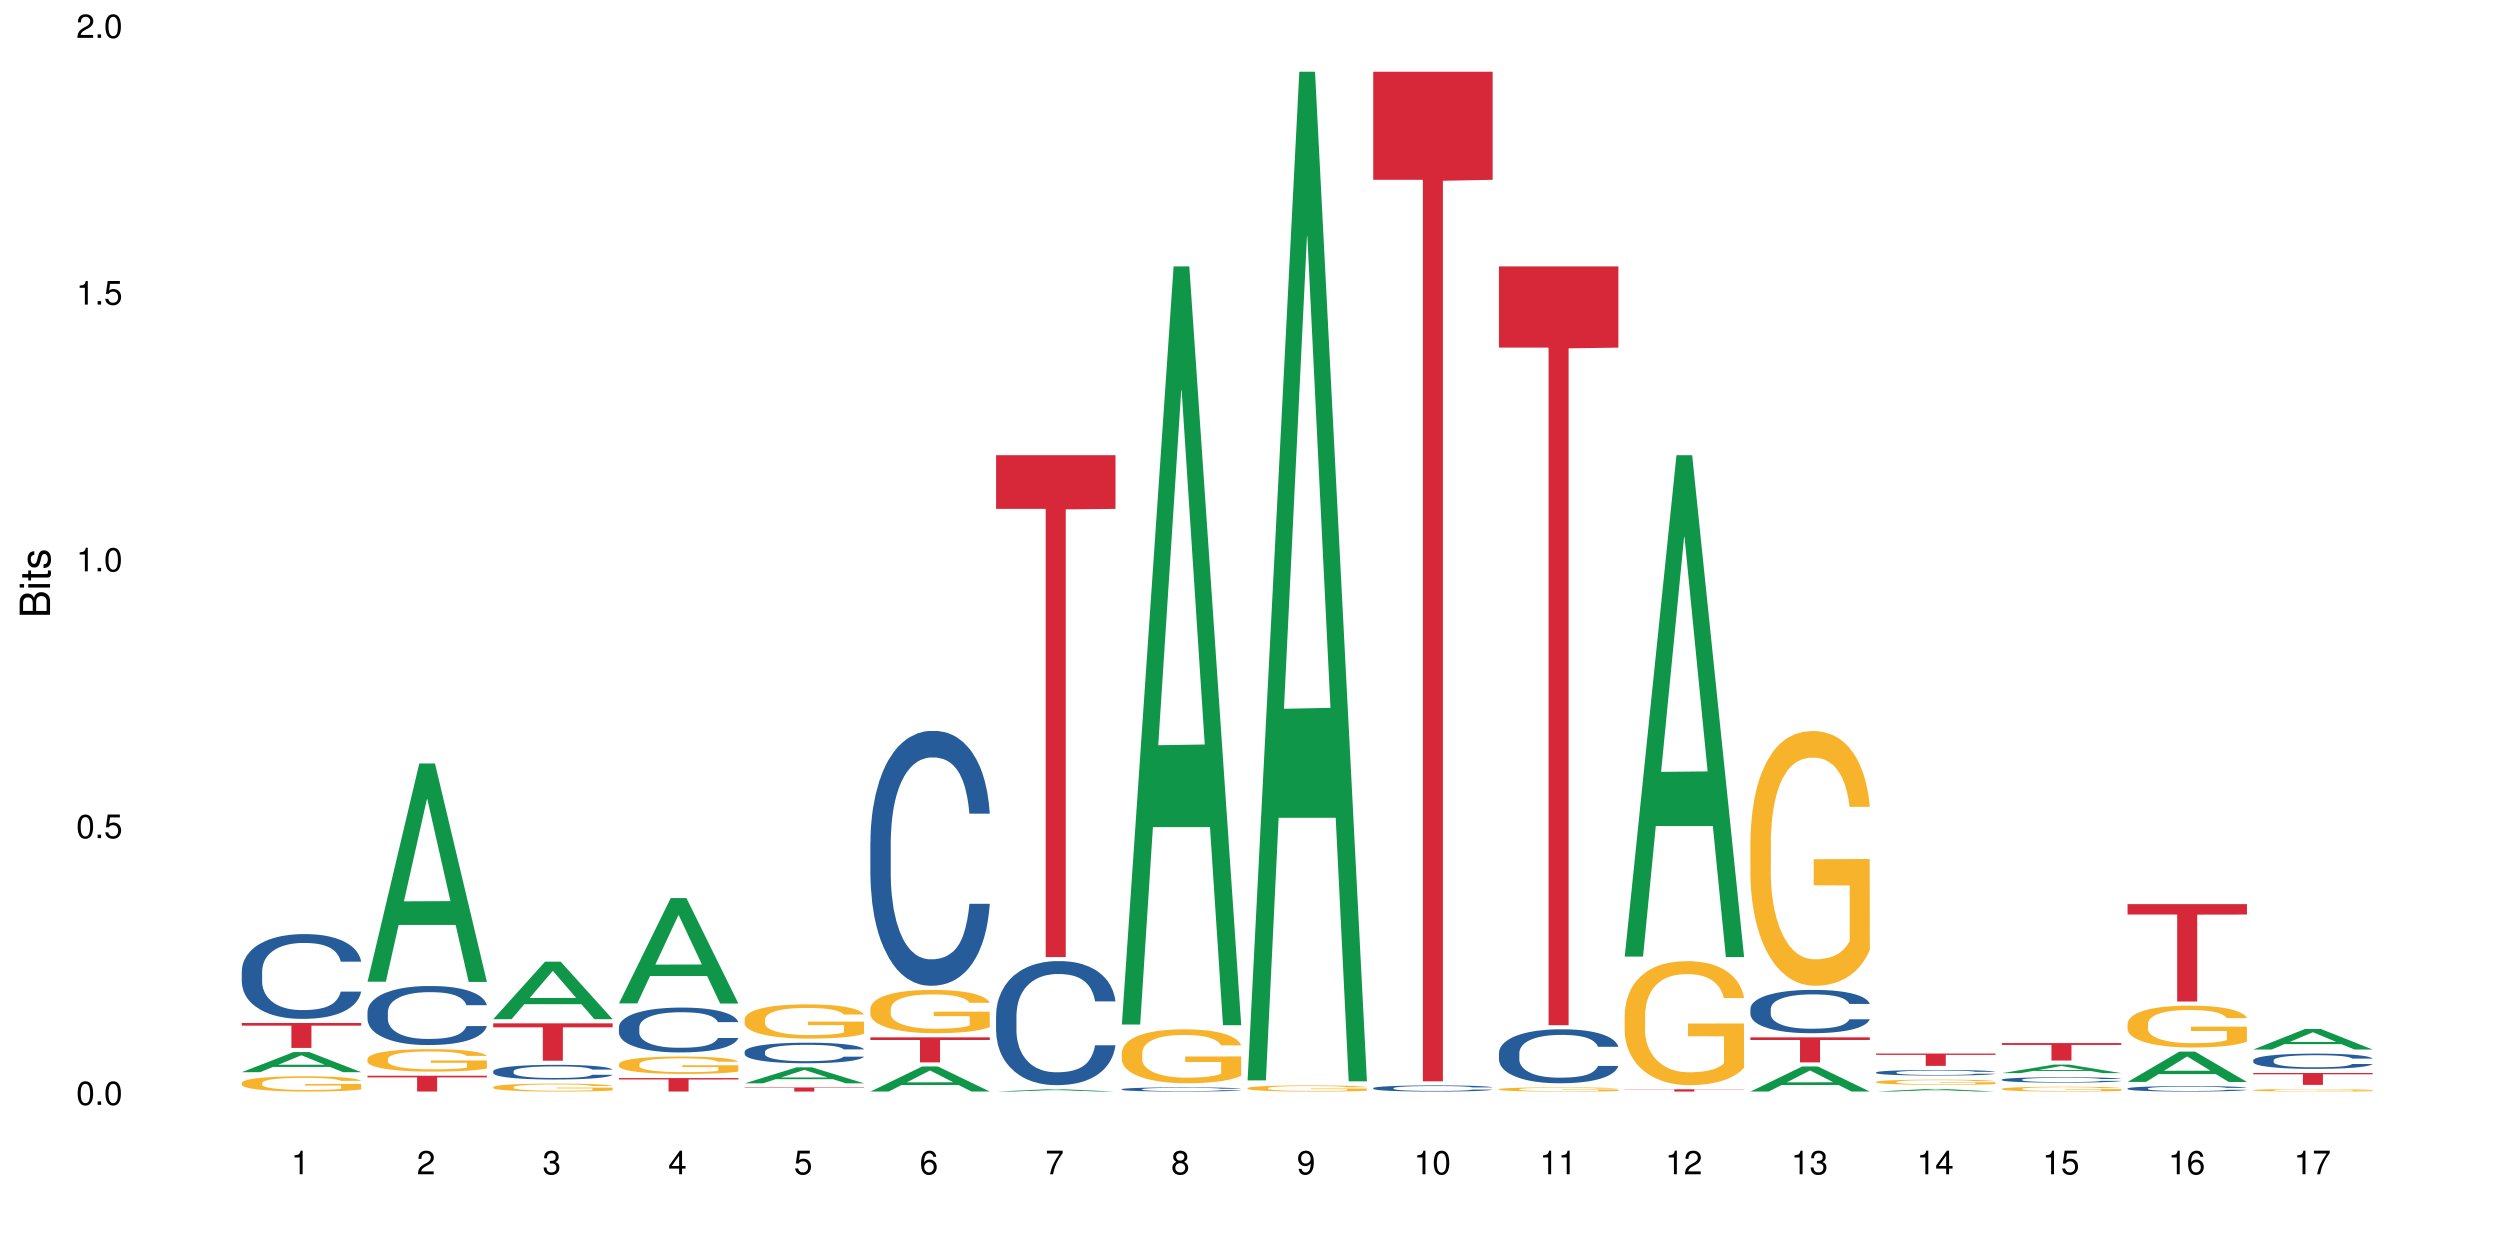 <?xml version="1.0" encoding="UTF-8"?>
<svg xmlns="http://www.w3.org/2000/svg" xmlns:xlink="http://www.w3.org/1999/xlink" width="720pt" height="360pt" viewBox="0 0 720 360" version="1.1">
<defs>
<g>
<symbol overflow="visible" id="glyph0-0">
<path style="stroke:none;" d=""/>
</symbol>
<symbol overflow="visible" id="glyph0-1">
<path style="stroke:none;" d="M 2.641 -6.797 C 2 -6.797 1.422 -6.531 1.078 -6.047 C 0.641 -5.453 0.406 -4.547 0.406 -3.297 C 0.406 -1 1.188 0.219 2.641 0.219 C 4.078 0.219 4.859 -1 4.859 -3.234 C 4.859 -4.562 4.656 -5.438 4.203 -6.047 C 3.844 -6.531 3.281 -6.797 2.641 -6.797 Z M 2.641 -6.047 C 3.547 -6.047 4 -5.125 4 -3.312 C 4 -1.375 3.562 -0.484 2.625 -0.484 C 1.734 -0.484 1.281 -1.422 1.281 -3.281 C 1.281 -5.141 1.734 -6.047 2.641 -6.047 Z M 2.641 -6.047 "/>
</symbol>
<symbol overflow="visible" id="glyph0-2">
<path style="stroke:none;" d="M 1.828 -1 L 0.828 -1 L 0.828 0 L 1.828 0 Z M 1.828 -1 "/>
</symbol>
<symbol overflow="visible" id="glyph0-3">
<path style="stroke:none;" d="M 4.562 -6.797 L 1.062 -6.797 L 0.547 -3.094 L 1.328 -3.094 C 1.719 -3.562 2.047 -3.734 2.578 -3.734 C 3.484 -3.734 4.062 -3.109 4.062 -2.094 C 4.062 -1.125 3.484 -0.531 2.578 -0.531 C 1.828 -0.531 1.375 -0.906 1.188 -1.672 L 0.328 -1.672 C 0.453 -1.109 0.547 -0.844 0.75 -0.594 C 1.125 -0.078 1.828 0.219 2.594 0.219 C 3.969 0.219 4.922 -0.781 4.922 -2.219 C 4.922 -3.562 4.031 -4.484 2.719 -4.484 C 2.25 -4.484 1.859 -4.359 1.469 -4.062 L 1.734 -5.969 L 4.562 -5.969 Z M 4.562 -6.797 "/>
</symbol>
<symbol overflow="visible" id="glyph0-4">
<path style="stroke:none;" d="M 2.484 -4.844 L 2.484 0 L 3.328 0 L 3.328 -6.797 L 2.766 -6.797 C 2.469 -5.75 2.281 -5.609 0.984 -5.453 L 0.984 -4.844 Z M 2.484 -4.844 "/>
</symbol>
<symbol overflow="visible" id="glyph0-5">
<path style="stroke:none;" d="M 4.859 -0.828 L 1.281 -0.828 C 1.359 -1.391 1.672 -1.75 2.5 -2.234 L 3.469 -2.75 C 4.406 -3.266 4.906 -3.969 4.906 -4.812 C 4.906 -5.375 4.672 -5.906 4.266 -6.266 C 3.859 -6.625 3.375 -6.797 2.719 -6.797 C 1.859 -6.797 1.219 -6.5 0.844 -5.922 C 0.609 -5.562 0.5 -5.125 0.484 -4.438 L 1.328 -4.438 C 1.359 -4.906 1.406 -5.188 1.531 -5.406 C 1.75 -5.812 2.188 -6.062 2.703 -6.062 C 3.469 -6.062 4.031 -5.516 4.031 -4.781 C 4.031 -4.25 3.719 -3.797 3.125 -3.438 L 2.234 -2.938 C 0.812 -2.141 0.406 -1.5 0.328 0 L 4.859 0 Z M 4.859 -0.828 "/>
</symbol>
<symbol overflow="visible" id="glyph0-6">
<path style="stroke:none;" d="M 2.125 -3.125 L 2.578 -3.125 C 3.516 -3.125 3.984 -2.703 3.984 -1.891 C 3.984 -1.031 3.469 -0.531 2.578 -0.531 C 1.656 -0.531 1.203 -0.984 1.156 -1.969 L 0.312 -1.969 C 0.344 -1.422 0.438 -1.078 0.609 -0.766 C 0.953 -0.109 1.625 0.219 2.547 0.219 C 3.953 0.219 4.859 -0.609 4.859 -1.906 C 4.859 -2.766 4.516 -3.25 3.703 -3.516 C 4.344 -3.766 4.656 -4.25 4.656 -4.938 C 4.656 -6.109 3.875 -6.797 2.578 -6.797 C 1.203 -6.797 0.484 -6.047 0.453 -4.609 L 1.297 -4.609 C 1.312 -5.016 1.344 -5.25 1.453 -5.453 C 1.641 -5.828 2.062 -6.062 2.594 -6.062 C 3.344 -6.062 3.797 -5.625 3.797 -4.906 C 3.797 -4.422 3.609 -4.141 3.25 -3.984 C 3.016 -3.891 2.719 -3.844 2.125 -3.844 Z M 2.125 -3.125 "/>
</symbol>
<symbol overflow="visible" id="glyph0-7">
<path style="stroke:none;" d="M 3.141 -1.625 L 3.141 0 L 3.984 0 L 3.984 -1.625 L 4.984 -1.625 L 4.984 -2.391 L 3.984 -2.391 L 3.984 -6.797 L 3.359 -6.797 L 0.266 -2.516 L 0.266 -1.625 Z M 3.141 -2.391 L 1 -2.391 L 3.141 -5.359 Z M 3.141 -2.391 "/>
</symbol>
<symbol overflow="visible" id="glyph0-8">
<path style="stroke:none;" d="M 4.781 -5.031 C 4.609 -6.141 3.891 -6.797 2.844 -6.797 C 2.094 -6.797 1.422 -6.438 1.031 -5.828 C 0.609 -5.172 0.406 -4.344 0.406 -3.094 C 0.406 -1.953 0.578 -1.234 0.984 -0.625 C 1.359 -0.078 1.953 0.219 2.703 0.219 C 3.984 0.219 4.922 -0.734 4.922 -2.078 C 4.922 -3.344 4.062 -4.234 2.844 -4.234 C 2.172 -4.234 1.641 -3.969 1.281 -3.469 C 1.281 -5.125 1.828 -6.047 2.797 -6.047 C 3.391 -6.047 3.797 -5.672 3.938 -5.031 Z M 2.734 -3.484 C 3.547 -3.484 4.062 -2.922 4.062 -2 C 4.062 -1.156 3.484 -0.531 2.703 -0.531 C 1.922 -0.531 1.328 -1.188 1.328 -2.047 C 1.328 -2.891 1.906 -3.484 2.734 -3.484 Z M 2.734 -3.484 "/>
</symbol>
<symbol overflow="visible" id="glyph0-9">
<path style="stroke:none;" d="M 4.984 -6.797 L 0.438 -6.797 L 0.438 -5.969 L 4.109 -5.969 C 2.5 -3.656 1.828 -2.234 1.328 0 L 2.219 0 C 2.594 -2.172 3.453 -4.047 4.984 -6.094 Z M 4.984 -6.797 "/>
</symbol>
<symbol overflow="visible" id="glyph0-10">
<path style="stroke:none;" d="M 3.75 -3.578 C 4.453 -4 4.688 -4.344 4.688 -4.984 C 4.688 -6.047 3.844 -6.797 2.641 -6.797 C 1.438 -6.797 0.594 -6.047 0.594 -4.984 C 0.594 -4.359 0.828 -4.016 1.516 -3.578 C 0.734 -3.203 0.359 -2.641 0.359 -1.891 C 0.359 -0.641 1.297 0.219 2.641 0.219 C 3.984 0.219 4.922 -0.641 4.922 -1.875 C 4.922 -2.641 4.531 -3.203 3.75 -3.578 Z M 2.641 -6.047 C 3.359 -6.047 3.812 -5.625 3.812 -4.969 C 3.812 -4.344 3.344 -3.922 2.641 -3.922 C 1.922 -3.922 1.453 -4.344 1.453 -4.984 C 1.453 -5.625 1.922 -6.047 2.641 -6.047 Z M 2.641 -3.203 C 3.484 -3.203 4.062 -2.672 4.062 -1.875 C 4.062 -1.062 3.484 -0.531 2.625 -0.531 C 1.797 -0.531 1.219 -1.078 1.219 -1.875 C 1.219 -2.672 1.797 -3.203 2.641 -3.203 Z M 2.641 -3.203 "/>
</symbol>
<symbol overflow="visible" id="glyph0-11">
<path style="stroke:none;" d="M 0.516 -1.547 C 0.672 -0.438 1.406 0.219 2.438 0.219 C 3.188 0.219 3.859 -0.141 4.266 -0.75 C 4.688 -1.406 4.891 -2.25 4.891 -3.484 C 4.891 -4.625 4.703 -5.359 4.312 -5.953 C 3.938 -6.5 3.344 -6.797 2.594 -6.797 C 1.297 -6.797 0.359 -5.844 0.359 -4.516 C 0.359 -3.25 1.234 -2.344 2.453 -2.344 C 3.094 -2.344 3.562 -2.578 4.016 -3.109 C 4 -1.453 3.469 -0.531 2.5 -0.531 C 1.906 -0.531 1.484 -0.906 1.359 -1.547 Z M 2.578 -6.062 C 3.375 -6.062 3.969 -5.406 3.969 -4.531 C 3.969 -3.688 3.375 -3.094 2.547 -3.094 C 1.734 -3.094 1.234 -3.672 1.234 -4.578 C 1.234 -5.438 1.797 -6.062 2.578 -6.062 Z M 2.578 -6.062 "/>
</symbol>
<symbol overflow="visible" id="glyph1-0">
<path style="stroke:none;" d=""/>
</symbol>
<symbol overflow="visible" id="glyph1-1">
<path style="stroke:none;" d="M 0 -0.953 L 0 -4.891 C 0 -5.719 -0.234 -6.344 -0.734 -6.797 C -1.188 -7.234 -1.812 -7.469 -2.5 -7.469 C -3.547 -7.469 -4.188 -7 -4.625 -5.875 C -4.984 -6.672 -5.641 -7.094 -6.531 -7.094 C -7.156 -7.094 -7.734 -6.859 -8.141 -6.391 C -8.562 -5.938 -8.75 -5.344 -8.75 -4.5 L -8.75 -0.953 Z M -4.984 -2.062 L -7.766 -2.062 L -7.766 -4.219 C -7.766 -4.844 -7.688 -5.203 -7.453 -5.5 C -7.219 -5.812 -6.859 -5.969 -6.375 -5.969 C -5.906 -5.969 -5.531 -5.812 -5.297 -5.5 C -5.062 -5.203 -4.984 -4.844 -4.984 -4.219 Z M -0.984 -2.062 L -4 -2.062 L -4 -4.781 C -4 -5.328 -3.859 -5.688 -3.578 -5.953 C -3.297 -6.219 -2.922 -6.359 -2.484 -6.359 C -2.062 -6.359 -1.688 -6.219 -1.406 -5.953 C -1.109 -5.688 -0.984 -5.328 -0.984 -4.781 Z M -0.984 -2.062 "/>
</symbol>
<symbol overflow="visible" id="glyph1-2">
<path style="stroke:none;" d="M -6.281 -1.797 L -6.281 -0.797 L 0 -0.797 L 0 -1.797 Z M -8.75 -1.797 L -8.75 -0.797 L -7.484 -0.797 L -7.484 -1.797 Z M -8.75 -1.797 "/>
</symbol>
<symbol overflow="visible" id="glyph1-3">
<path style="stroke:none;" d="M -6.281 -3.047 L -6.281 -2.016 L -8.016 -2.016 L -8.016 -1.016 L -6.281 -1.016 L -6.281 -0.172 L -5.469 -0.172 L -5.469 -1.016 L -0.719 -1.016 C -0.078 -1.016 0.281 -1.453 0.281 -2.234 C 0.281 -2.469 0.25 -2.719 0.188 -3.047 L -0.641 -3.047 C -0.609 -2.922 -0.594 -2.766 -0.594 -2.562 C -0.594 -2.141 -0.719 -2.016 -1.156 -2.016 L -5.469 -2.016 L -5.469 -3.047 Z M -6.281 -3.047 "/>
</symbol>
<symbol overflow="visible" id="glyph1-4">
<path style="stroke:none;" d="M -4.531 -5.25 C -5.766 -5.25 -6.469 -4.422 -6.469 -2.969 C -6.469 -1.516 -5.719 -0.562 -4.547 -0.562 C -3.562 -0.562 -3.094 -1.062 -2.734 -2.562 L -2.516 -3.484 C -2.344 -4.188 -2.094 -4.469 -1.625 -4.469 C -1.047 -4.469 -0.641 -3.875 -0.641 -3 C -0.641 -2.453 -0.797 -2 -1.062 -1.75 C -1.25 -1.594 -1.422 -1.531 -1.875 -1.469 L -1.875 -0.406 C -0.422 -0.453 0.281 -1.266 0.281 -2.922 C 0.281 -4.5 -0.5 -5.516 -1.719 -5.516 C -2.656 -5.516 -3.172 -4.984 -3.469 -3.734 L -3.703 -2.766 C -3.891 -1.953 -4.156 -1.609 -4.594 -1.609 C -5.172 -1.609 -5.547 -2.125 -5.547 -2.938 C -5.547 -3.75 -5.203 -4.172 -4.531 -4.203 Z M -4.531 -5.25 "/>
</symbol>
</g>
</defs>
<g id="surface64562">
<rect x="0" y="0" width="720" height="360" style="fill:rgb(100%,100%,100%);fill-opacity:1;stroke:none;"/>
<path style=" stroke:none;fill-rule:nonzero;fill:rgb(6.275%,58.824%,28.235%);fill-opacity:1;" d="M 69.629 308.785 L 69.668 308.777 L 84.551 302.992 L 89.07 302.992 L 104.027 308.789 L 98.77 308.789 L 95.023 307.277 L 78.598 307.277 L 74.922 308.785 L 69.629 308.785 L 80.176 306.648 L 93.516 306.645 L 86.863 303.938 L 86.789 303.934 L 86.719 303.949 L 80.141 306.645 L 80.176 306.648 Z M 69.629 308.785 "/>
<path style=" stroke:none;fill-rule:nonzero;fill:rgb(14.51%,36.078%,60%);fill-opacity:1;" d="M 69.629 279.656 L 69.672 279.633 L 69.672 279.098 L 69.797 278.25 L 70.09 277.18 L 70.383 276.445 L 71.141 275.129 L 72.188 273.855 L 73.277 272.875 L 74.074 272.297 L 74.789 271.848 L 76.426 271.023 L 77.473 270.602 L 78.605 270.223 L 79.992 269.844 L 80.996 269.617 L 83.262 269.262 L 84.941 269.105 L 86.242 269.039 L 89.051 269.039 L 90.73 269.129 L 91.945 269.238 L 93.289 269.418 L 94.422 269.617 L 96.391 270.109 L 98.152 270.734 L 98.949 271.09 L 100.207 271.781 L 101.172 272.453 L 101.844 273.031 L 102.602 273.855 L 103.27 274.859 L 103.773 276 L 104.027 276.957 L 98.152 276.957 L 97.859 276.066 L 97.523 275.375 L 96.895 274.461 L 96.266 273.812 L 95.387 273.164 L 94.586 272.742 L 93.496 272.316 L 92.531 272.051 L 91.527 271.848 L 90.562 271.715 L 88.715 271.582 L 86.574 271.582 L 85.777 271.625 L 84.145 271.805 L 83.262 271.961 L 82.004 272.273 L 81.121 272.562 L 80.074 273.008 L 79.359 273.387 L 78.48 273.969 L 77.852 274.48 L 77.137 275.219 L 76.719 275.773 L 76.34 276.398 L 76.004 277.137 L 75.754 277.918 L 75.586 278.742 L 75.5 279.543 L 75.5 283 L 75.586 283.805 L 75.797 284.742 L 76.34 286.102 L 77.137 287.285 L 78.062 288.223 L 78.941 288.891 L 79.445 289.203 L 80.117 289.559 L 81.164 290.004 L 82.676 290.453 L 83.555 290.629 L 84.898 290.809 L 86.281 290.898 L 88.129 290.898 L 89.766 290.809 L 90.855 290.695 L 91.988 290.52 L 93.539 290.141 L 94.504 289.781 L 95.344 289.359 L 95.973 288.934 L 96.391 288.578 L 97.02 287.887 L 97.523 287.129 L 97.902 286.348 L 98.152 285.59 L 104.027 285.59 L 103.773 286.48 L 103.398 287.352 L 103.02 288 L 102.434 288.777 L 101.762 289.469 L 100.797 290.25 L 100 290.766 L 98.949 291.32 L 97.984 291.746 L 96.938 292.125 L 95.387 292.57 L 94.379 292.793 L 93.289 292.996 L 91.988 293.172 L 90.352 293.328 L 88.59 293.418 L 86.953 293.441 L 85.191 293.395 L 83.891 293.309 L 82.172 293.105 L 80.031 292.703 L 78.48 292.281 L 77.266 291.855 L 76.215 291.41 L 75.039 290.809 L 73.531 289.828 L 72.609 289.07 L 71.977 288.445 L 71.266 287.574 L 70.762 286.793 L 70.176 285.543 L 69.754 283.961 L 69.629 282.734 Z M 69.629 279.656 "/>
<path style=" stroke:none;fill-rule:nonzero;fill:rgb(96.863%,70.196%,16.863%);fill-opacity:1;" d="M 69.629 311.855 L 69.672 311.852 L 69.672 311.77 L 69.84 311.59 L 70.258 311.34 L 70.805 311.133 L 71.391 310.973 L 71.77 310.891 L 72.398 310.77 L 72.941 310.68 L 74.328 310.5 L 76.09 310.332 L 77.055 310.258 L 78.145 310.191 L 79.695 310.113 L 80.41 310.086 L 82.59 310.02 L 85.066 309.98 L 87.793 309.969 L 89.051 309.973 L 90.77 309.988 L 93.121 310.031 L 94.461 310.074 L 95.512 310.113 L 96.602 310.164 L 97.945 310.246 L 99.203 310.344 L 100.207 310.438 L 101.215 310.559 L 102.055 310.688 L 102.766 310.828 L 103.398 310.996 L 103.773 311.137 L 104.027 311.281 L 98.195 311.281 L 97.859 311.137 L 97.48 311.031 L 96.852 310.898 L 96.223 310.801 L 95.594 310.723 L 94.422 310.621 L 93.414 310.555 L 92.156 310.5 L 90.938 310.465 L 89.555 310.438 L 88.715 310.43 L 86.492 310.43 L 84.48 310.461 L 83.305 310.492 L 82.465 310.523 L 81.289 310.582 L 80.578 310.633 L 80.156 310.664 L 78.898 310.789 L 78.062 310.902 L 77.598 310.977 L 77.012 311.098 L 76.594 311.207 L 76.133 311.367 L 75.879 311.488 L 75.543 311.762 L 75.5 312.484 L 75.629 312.637 L 75.879 312.805 L 76.215 312.949 L 76.719 313.102 L 77.223 313.219 L 78.102 313.375 L 78.859 313.477 L 79.445 313.547 L 80.578 313.656 L 81.039 313.691 L 82.129 313.762 L 83.262 313.82 L 84.645 313.867 L 85.695 313.891 L 87.371 313.914 L 89.512 313.914 L 92.027 313.887 L 93.625 313.855 L 94.715 313.824 L 95.426 313.797 L 96.309 313.75 L 96.938 313.711 L 97.523 313.668 L 98.238 313.598 L 98.238 312.637 L 87.875 312.633 L 87.875 312.184 L 103.984 312.18 L 104.027 313.75 L 103.145 313.859 L 102.055 313.965 L 101.004 314.047 L 99.914 314.113 L 98.363 314.191 L 97.105 314.238 L 95.176 314.293 L 93.414 314.332 L 91.566 314.355 L 89.934 314.367 L 88.004 314.371 L 86.281 314.363 L 84.438 314.34 L 82.969 314.305 L 81.625 314.266 L 80.285 314.215 L 78.605 314.129 L 77.516 314.062 L 76.383 313.977 L 75.25 313.875 L 74.242 313.77 L 73.574 313.684 L 72.902 313.586 L 72.188 313.465 L 71.516 313.328 L 71.012 313.203 L 70.551 313.062 L 70.215 312.93 L 69.883 312.75 L 69.715 312.605 L 69.629 312.48 Z M 69.629 311.855 "/>
<path style=" stroke:none;fill-rule:nonzero;fill:rgb(83.922%,15.686%,22.353%);fill-opacity:1;" d="M 69.629 294.621 L 104.027 294.621 L 104.027 295.391 L 89.691 295.398 L 89.691 301.812 L 83.922 301.812 L 83.922 295.402 L 83.84 295.391 L 69.629 295.391 Z M 69.629 294.621 "/>
<path style=" stroke:none;fill-rule:nonzero;fill:rgb(6.275%,58.824%,28.235%);fill-opacity:1;" d="M 105.836 282.742 L 105.871 282.684 L 120.758 219.883 L 125.277 219.883 L 140.234 282.801 L 134.977 282.801 L 131.23 266.379 L 114.805 266.379 L 111.129 282.742 L 105.836 282.742 L 116.383 259.582 L 129.723 259.523 L 123.07 230.164 L 122.996 230.102 L 122.926 230.281 L 116.348 259.523 L 116.383 259.582 Z M 105.836 282.742 "/>
<path style=" stroke:none;fill-rule:nonzero;fill:rgb(14.51%,36.078%,60%);fill-opacity:1;" d="M 105.836 291.375 L 105.879 291.359 L 105.879 290.988 L 106.004 290.398 L 106.297 289.652 L 106.59 289.137 L 107.348 288.223 L 108.395 287.336 L 109.484 286.652 L 110.281 286.25 L 110.996 285.938 L 112.633 285.363 L 113.68 285.066 L 114.812 284.805 L 116.195 284.539 L 117.203 284.383 L 119.469 284.137 L 121.148 284.027 L 122.449 283.98 L 125.258 283.98 L 126.938 284.043 L 128.152 284.121 L 129.496 284.246 L 130.629 284.383 L 132.598 284.727 L 134.359 285.16 L 135.156 285.41 L 136.414 285.891 L 137.379 286.355 L 138.051 286.762 L 138.809 287.336 L 139.477 288.035 L 139.98 288.828 L 140.234 289.496 L 134.359 289.496 L 134.066 288.875 L 133.73 288.391 L 133.102 287.754 L 132.473 287.305 L 131.59 286.855 L 130.793 286.559 L 129.703 286.266 L 128.738 286.078 L 127.734 285.938 L 126.77 285.844 L 124.922 285.75 L 122.781 285.75 L 121.984 285.781 L 120.352 285.906 L 119.469 286.016 L 118.211 286.234 L 117.328 286.434 L 116.281 286.746 L 115.566 287.008 L 114.688 287.414 L 114.059 287.77 L 113.344 288.285 L 112.926 288.672 L 112.547 289.105 L 112.211 289.621 L 111.961 290.164 L 111.793 290.738 L 111.707 291.297 L 111.707 293.707 L 111.793 294.266 L 112.004 294.918 L 112.547 295.867 L 113.344 296.688 L 114.27 297.34 L 115.148 297.809 L 115.652 298.023 L 116.324 298.273 L 117.371 298.586 L 118.883 298.895 L 119.762 299.02 L 121.105 299.145 L 122.488 299.207 L 124.336 299.207 L 125.973 299.145 L 127.062 299.066 L 128.195 298.941 L 129.746 298.68 L 130.711 298.43 L 131.551 298.133 L 132.18 297.84 L 132.598 297.59 L 133.227 297.109 L 133.73 296.582 L 134.109 296.035 L 134.359 295.508 L 140.234 295.508 L 139.98 296.129 L 139.605 296.734 L 139.227 297.188 L 138.641 297.73 L 137.969 298.211 L 137.004 298.754 L 136.207 299.113 L 135.156 299.5 L 134.191 299.797 L 133.145 300.062 L 131.59 300.371 L 130.586 300.527 L 129.496 300.668 L 128.195 300.789 L 126.559 300.898 L 124.797 300.961 L 123.16 300.977 L 121.398 300.945 L 120.098 300.883 L 118.379 300.746 L 116.238 300.465 L 114.688 300.168 L 113.469 299.875 L 112.422 299.562 L 111.246 299.145 L 109.738 298.461 L 108.816 297.934 L 108.184 297.496 L 107.473 296.891 L 106.969 296.348 L 106.383 295.477 L 105.961 294.375 L 105.836 293.52 Z M 105.836 291.375 "/>
<path style=" stroke:none;fill-rule:nonzero;fill:rgb(96.863%,70.196%,16.863%);fill-opacity:1;" d="M 105.836 304.93 L 105.879 304.922 L 105.879 304.805 L 106.047 304.539 L 106.465 304.172 L 107.012 303.871 L 107.598 303.637 L 107.977 303.512 L 108.605 303.332 L 109.148 303.203 L 110.535 302.938 L 112.297 302.688 L 113.262 302.582 L 114.352 302.48 L 115.902 302.371 L 116.617 302.328 L 118.797 302.234 L 121.273 302.176 L 124 302.156 L 125.258 302.164 L 126.977 302.188 L 129.328 302.25 L 130.668 302.309 L 131.719 302.371 L 132.809 302.445 L 134.152 302.566 L 135.41 302.707 L 136.414 302.848 L 137.422 303.027 L 138.262 303.215 L 138.973 303.422 L 139.605 303.672 L 139.98 303.879 L 140.234 304.086 L 134.402 304.086 L 134.066 303.879 L 133.688 303.719 L 133.059 303.523 L 132.43 303.379 L 131.801 303.27 L 130.629 303.113 L 129.621 303.02 L 128.363 302.938 L 127.145 302.883 L 125.762 302.848 L 124.922 302.836 L 122.699 302.836 L 120.688 302.879 L 119.512 302.926 L 118.672 302.973 L 117.496 303.062 L 116.785 303.133 L 116.363 303.18 L 115.105 303.363 L 114.27 303.527 L 113.805 303.641 L 113.219 303.816 L 112.801 303.977 L 112.34 304.215 L 112.086 304.391 L 111.75 304.793 L 111.707 305.859 L 111.836 306.082 L 112.086 306.324 L 112.422 306.539 L 112.926 306.762 L 113.43 306.934 L 114.309 307.164 L 115.066 307.316 L 115.652 307.418 L 116.785 307.578 L 117.246 307.633 L 118.336 307.738 L 119.469 307.82 L 120.852 307.891 L 121.902 307.926 L 123.578 307.957 L 125.719 307.957 L 128.234 307.922 L 129.828 307.875 L 130.922 307.828 L 131.633 307.785 L 132.516 307.719 L 133.145 307.66 L 133.73 307.598 L 134.445 307.496 L 134.445 306.082 L 124.082 306.078 L 124.082 305.414 L 140.191 305.41 L 140.234 307.719 L 139.352 307.879 L 138.262 308.035 L 137.211 308.152 L 136.121 308.254 L 134.57 308.363 L 133.312 308.434 L 131.383 308.52 L 129.621 308.57 L 127.773 308.605 L 126.137 308.625 L 124.211 308.629 L 122.488 308.617 L 120.645 308.582 L 119.176 308.535 L 117.832 308.477 L 116.492 308.398 L 114.812 308.277 L 113.723 308.176 L 112.59 308.051 L 111.457 307.902 L 110.449 307.742 L 109.781 307.621 L 109.109 307.477 L 108.395 307.301 L 107.723 307.098 L 107.219 306.918 L 106.758 306.711 L 106.422 306.516 L 106.09 306.246 L 105.922 306.035 L 105.836 305.852 Z M 105.836 304.93 "/>
<path style=" stroke:none;fill-rule:nonzero;fill:rgb(83.922%,15.686%,22.353%);fill-opacity:1;" d="M 105.836 309.809 L 140.234 309.809 L 140.234 310.297 L 125.898 310.301 L 125.898 314.371 L 120.129 314.371 L 120.129 310.309 L 120.047 310.297 L 105.836 310.297 Z M 105.836 309.809 "/>
<path style=" stroke:none;fill-rule:nonzero;fill:rgb(6.275%,58.824%,28.235%);fill-opacity:1;" d="M 142.043 293.52 L 142.078 293.504 L 156.965 276.969 L 161.484 276.969 L 176.441 293.535 L 171.184 293.535 L 167.438 289.211 L 151.012 289.211 L 147.336 293.52 L 142.043 293.52 L 152.59 287.422 L 165.93 287.406 L 159.277 279.676 L 159.203 279.66 L 159.133 279.707 L 152.555 287.406 L 152.59 287.422 Z M 142.043 293.52 "/>
<path style=" stroke:none;fill-rule:nonzero;fill:rgb(14.51%,36.078%,60%);fill-opacity:1;" d="M 142.043 308.512 L 142.086 308.508 L 142.086 308.418 L 142.211 308.27 L 142.504 308.086 L 142.797 307.957 L 143.555 307.73 L 144.602 307.512 L 145.691 307.34 L 146.488 307.238 L 147.203 307.164 L 148.84 307.02 L 149.887 306.945 L 151.02 306.879 L 152.402 306.816 L 153.41 306.777 L 155.676 306.715 L 157.355 306.688 L 158.652 306.676 L 161.465 306.676 L 163.145 306.691 L 164.359 306.711 L 165.703 306.742 L 166.832 306.777 L 168.805 306.863 L 170.566 306.969 L 171.363 307.031 L 172.621 307.152 L 173.586 307.266 L 174.258 307.367 L 175.012 307.512 L 175.684 307.684 L 176.188 307.879 L 176.441 308.047 L 170.566 308.047 L 170.273 307.891 L 169.938 307.773 L 169.309 307.613 L 168.68 307.504 L 167.797 307.391 L 167 307.316 L 165.91 307.242 L 164.945 307.195 L 163.941 307.164 L 162.977 307.141 L 161.129 307.117 L 158.988 307.117 L 158.191 307.125 L 156.559 307.156 L 155.676 307.184 L 154.418 307.234 L 153.535 307.285 L 152.488 307.363 L 151.773 307.43 L 150.895 307.527 L 150.266 307.617 L 149.551 307.746 L 149.133 307.84 L 148.754 307.949 L 148.418 308.078 L 148.168 308.211 L 148 308.355 L 147.914 308.492 L 147.914 309.094 L 148 309.23 L 148.211 309.395 L 148.754 309.629 L 149.551 309.832 L 150.473 309.996 L 151.355 310.109 L 151.859 310.164 L 152.531 310.227 L 153.578 310.305 L 155.09 310.383 L 155.969 310.41 L 157.312 310.441 L 158.695 310.457 L 160.543 310.457 L 162.18 310.441 L 163.27 310.422 L 164.402 310.395 L 165.953 310.328 L 166.918 310.266 L 167.758 310.191 L 168.387 310.117 L 168.805 310.059 L 169.434 309.938 L 169.938 309.805 L 170.316 309.672 L 170.566 309.539 L 176.441 309.539 L 176.188 309.695 L 175.812 309.844 L 175.434 309.957 L 174.848 310.09 L 174.176 310.211 L 173.211 310.348 L 172.414 310.434 L 171.363 310.531 L 170.398 310.605 L 169.352 310.672 L 167.797 310.746 L 166.793 310.785 L 165.703 310.82 L 164.402 310.852 L 162.766 310.879 L 161.004 310.895 L 159.367 310.898 L 157.605 310.891 L 156.305 310.875 L 154.586 310.84 L 152.445 310.77 L 150.895 310.699 L 149.676 310.625 L 148.629 310.547 L 147.453 310.441 L 145.945 310.273 L 145.02 310.141 L 144.391 310.035 L 143.68 309.883 L 143.176 309.75 L 142.59 309.531 L 142.168 309.258 L 142.043 309.047 Z M 142.043 308.512 "/>
<path style=" stroke:none;fill-rule:nonzero;fill:rgb(96.863%,70.196%,16.863%);fill-opacity:1;" d="M 142.043 313.059 L 142.086 313.059 L 142.086 313.016 L 142.254 312.922 L 142.672 312.793 L 143.219 312.684 L 143.805 312.602 L 144.184 312.559 L 144.812 312.496 L 145.355 312.449 L 146.742 312.355 L 148.504 312.266 L 149.469 312.23 L 150.559 312.191 L 152.109 312.152 L 152.824 312.137 L 155.004 312.105 L 157.48 312.086 L 160.207 312.078 L 161.465 312.078 L 163.184 312.09 L 165.535 312.109 L 166.875 312.133 L 167.926 312.152 L 169.016 312.18 L 170.359 312.223 L 171.617 312.273 L 172.621 312.324 L 173.629 312.387 L 174.469 312.453 L 175.18 312.527 L 175.812 312.613 L 176.188 312.688 L 176.441 312.762 L 170.609 312.762 L 170.273 312.688 L 169.895 312.629 L 169.266 312.562 L 168.637 312.512 L 168.008 312.473 L 166.832 312.418 L 165.828 312.383 L 164.57 312.355 L 163.352 312.336 L 161.969 312.324 L 161.129 312.32 L 158.906 312.32 L 156.891 312.332 L 155.719 312.352 L 154.879 312.367 L 153.703 312.398 L 152.992 312.422 L 152.57 312.441 L 151.312 312.504 L 150.473 312.562 L 150.012 312.602 L 149.426 312.668 L 149.008 312.723 L 148.547 312.805 L 148.293 312.871 L 147.957 313.012 L 147.914 313.387 L 148.043 313.469 L 148.293 313.555 L 148.629 313.629 L 149.133 313.707 L 149.637 313.77 L 150.516 313.852 L 151.273 313.906 L 151.859 313.941 L 152.992 313.996 L 153.453 314.016 L 154.543 314.055 L 155.676 314.082 L 157.059 314.109 L 158.109 314.121 L 159.785 314.133 L 161.926 314.133 L 164.441 314.121 L 166.035 314.102 L 167.129 314.086 L 167.84 314.07 L 168.723 314.047 L 169.352 314.027 L 169.938 314.004 L 170.652 313.969 L 170.652 313.469 L 160.289 313.465 L 160.289 313.23 L 176.398 313.23 L 176.441 314.047 L 175.559 314.105 L 174.469 314.16 L 173.418 314.199 L 172.328 314.238 L 170.777 314.277 L 169.52 314.301 L 167.59 314.332 L 165.828 314.352 L 163.98 314.363 L 162.344 314.367 L 160.418 314.371 L 158.695 314.367 L 156.852 314.355 L 155.383 314.336 L 154.039 314.316 L 152.699 314.289 L 151.02 314.246 L 149.93 314.211 L 148.797 314.164 L 147.664 314.113 L 146.656 314.055 L 145.984 314.012 L 145.316 313.961 L 144.602 313.898 L 143.93 313.828 L 143.426 313.762 L 142.965 313.691 L 142.629 313.621 L 142.293 313.527 L 142.129 313.453 L 142.043 313.387 Z M 142.043 313.059 "/>
<path style=" stroke:none;fill-rule:nonzero;fill:rgb(83.922%,15.686%,22.353%);fill-opacity:1;" d="M 142.043 294.715 L 176.441 294.715 L 176.441 295.871 L 162.105 295.879 L 162.105 305.496 L 156.336 305.496 L 156.336 295.891 L 156.254 295.871 L 142.043 295.871 Z M 142.043 294.715 "/>
<path style=" stroke:none;fill-rule:nonzero;fill:rgb(6.275%,58.824%,28.235%);fill-opacity:1;" d="M 178.25 288.984 L 178.285 288.957 L 193.172 258.637 L 197.691 258.637 L 212.648 289.012 L 207.391 289.012 L 203.645 281.082 L 187.219 281.082 L 183.543 288.984 L 178.25 288.984 L 188.797 277.805 L 202.137 277.773 L 195.484 263.598 L 195.41 263.57 L 195.34 263.656 L 188.762 277.773 L 188.797 277.805 Z M 178.25 288.984 "/>
<path style=" stroke:none;fill-rule:nonzero;fill:rgb(14.51%,36.078%,60%);fill-opacity:1;" d="M 178.25 295.809 L 178.293 295.797 L 178.293 295.512 L 178.418 295.066 L 178.711 294.5 L 179.004 294.109 L 179.762 293.414 L 180.809 292.742 L 181.898 292.223 L 182.695 291.914 L 183.41 291.68 L 185.047 291.242 L 186.094 291.02 L 187.227 290.816 L 188.609 290.617 L 189.617 290.5 L 191.883 290.309 L 193.562 290.227 L 194.859 290.191 L 197.672 290.191 L 199.348 290.238 L 200.566 290.297 L 201.91 290.395 L 203.039 290.5 L 205.012 290.758 L 206.773 291.09 L 207.57 291.277 L 208.828 291.645 L 209.793 291.996 L 210.465 292.305 L 211.219 292.742 L 211.891 293.273 L 212.395 293.875 L 212.648 294.383 L 206.773 294.383 L 206.48 293.91 L 206.145 293.543 L 205.516 293.059 L 204.887 292.719 L 204.004 292.375 L 203.207 292.152 L 202.117 291.926 L 201.152 291.785 L 200.148 291.68 L 199.184 291.609 L 197.336 291.539 L 195.195 291.539 L 194.398 291.562 L 192.766 291.656 L 191.883 291.738 L 190.625 291.902 L 189.742 292.055 L 188.695 292.293 L 187.98 292.492 L 187.102 292.801 L 186.473 293.07 L 185.758 293.461 L 185.34 293.754 L 184.961 294.086 L 184.625 294.477 L 184.375 294.887 L 184.207 295.324 L 184.121 295.75 L 184.121 297.578 L 184.207 298.004 L 184.418 298.5 L 184.961 299.219 L 185.758 299.844 L 186.68 300.34 L 187.562 300.695 L 188.066 300.859 L 188.738 301.047 L 189.785 301.285 L 191.297 301.52 L 192.176 301.613 L 193.52 301.707 L 194.902 301.754 L 196.75 301.754 L 198.387 301.707 L 199.477 301.648 L 200.609 301.555 L 202.16 301.355 L 203.125 301.164 L 203.965 300.941 L 204.594 300.719 L 205.012 300.527 L 205.641 300.164 L 206.145 299.762 L 206.523 299.348 L 206.773 298.945 L 212.648 298.945 L 212.395 299.418 L 212.016 299.879 L 211.641 300.223 L 211.055 300.633 L 210.383 301 L 209.418 301.414 L 208.621 301.684 L 207.57 301.98 L 206.605 302.203 L 205.559 302.402 L 204.004 302.641 L 203 302.758 L 201.91 302.863 L 200.609 302.957 L 198.973 303.043 L 197.211 303.09 L 195.574 303.102 L 193.812 303.078 L 192.512 303.031 L 190.793 302.922 L 188.652 302.711 L 187.102 302.488 L 185.883 302.262 L 184.836 302.027 L 183.66 301.707 L 182.152 301.188 L 181.227 300.789 L 180.598 300.457 L 179.887 299.996 L 179.383 299.586 L 178.797 298.922 L 178.375 298.086 L 178.25 297.438 Z M 178.25 295.809 "/>
<path style=" stroke:none;fill-rule:nonzero;fill:rgb(96.863%,70.196%,16.863%);fill-opacity:1;" d="M 178.25 306.43 L 178.293 306.426 L 178.293 306.332 L 178.461 306.129 L 178.879 305.844 L 179.426 305.609 L 180.012 305.426 L 180.391 305.328 L 181.02 305.191 L 181.562 305.09 L 182.949 304.887 L 184.711 304.691 L 185.676 304.609 L 186.766 304.531 L 188.316 304.445 L 189.031 304.414 L 191.211 304.34 L 193.688 304.293 L 196.414 304.281 L 197.672 304.285 L 199.391 304.305 L 201.742 304.352 L 203.082 304.398 L 204.133 304.445 L 205.223 304.504 L 206.562 304.598 L 207.824 304.707 L 208.828 304.816 L 209.836 304.953 L 210.676 305.102 L 211.387 305.262 L 212.016 305.453 L 212.395 305.613 L 212.648 305.773 L 206.816 305.773 L 206.48 305.613 L 206.102 305.488 L 205.473 305.34 L 204.844 305.23 L 204.215 305.141 L 203.039 305.023 L 202.035 304.949 L 200.777 304.887 L 199.559 304.844 L 198.176 304.816 L 197.336 304.809 L 195.113 304.809 L 193.098 304.84 L 191.926 304.875 L 191.086 304.914 L 189.91 304.98 L 189.199 305.035 L 188.777 305.074 L 187.52 305.215 L 186.68 305.344 L 186.219 305.43 L 185.633 305.566 L 185.215 305.691 L 184.754 305.875 L 184.5 306.012 L 184.164 306.324 L 184.121 307.148 L 184.25 307.324 L 184.5 307.512 L 184.836 307.676 L 185.34 307.852 L 185.844 307.984 L 186.723 308.164 L 187.48 308.281 L 188.066 308.359 L 189.199 308.484 L 189.66 308.523 L 190.75 308.605 L 191.883 308.672 L 193.266 308.727 L 194.316 308.754 L 195.992 308.777 L 198.133 308.777 L 200.648 308.75 L 202.242 308.711 L 203.336 308.676 L 204.047 308.645 L 204.93 308.594 L 205.559 308.547 L 206.145 308.496 L 206.859 308.418 L 206.859 307.324 L 196.496 307.32 L 196.496 306.805 L 212.605 306.801 L 212.648 308.594 L 211.766 308.719 L 210.676 308.836 L 209.625 308.93 L 208.535 309.004 L 206.984 309.094 L 205.727 309.148 L 203.797 309.211 L 202.035 309.254 L 200.188 309.281 L 198.551 309.293 L 196.621 309.301 L 194.902 309.289 L 193.059 309.262 L 191.59 309.227 L 190.246 309.18 L 188.906 309.121 L 187.227 309.023 L 186.137 308.945 L 185.004 308.852 L 183.871 308.734 L 182.863 308.613 L 182.191 308.516 L 181.523 308.406 L 180.809 308.27 L 180.137 308.113 L 179.633 307.969 L 179.172 307.809 L 178.836 307.656 L 178.5 307.453 L 178.336 307.285 L 178.25 307.145 Z M 178.25 306.43 "/>
<path style=" stroke:none;fill-rule:nonzero;fill:rgb(83.922%,15.686%,22.353%);fill-opacity:1;" d="M 178.25 310.48 L 212.648 310.48 L 212.648 310.895 L 198.312 310.898 L 198.312 314.371 L 192.543 314.371 L 192.543 310.902 L 192.461 310.895 L 178.25 310.895 Z M 178.25 310.48 "/>
<path style=" stroke:none;fill-rule:nonzero;fill:rgb(6.275%,58.824%,28.235%);fill-opacity:1;" d="M 214.457 312 L 214.492 311.996 L 229.379 307.398 L 233.898 307.398 L 248.855 312.004 L 243.598 312.004 L 239.852 310.801 L 223.422 310.801 L 219.75 312 L 214.457 312 L 225.004 310.305 L 238.344 310.301 L 231.691 308.152 L 231.617 308.148 L 231.547 308.16 L 224.969 310.301 L 225.004 310.305 Z M 214.457 312 "/>
<path style=" stroke:none;fill-rule:nonzero;fill:rgb(14.51%,36.078%,60%);fill-opacity:1;" d="M 214.457 302.879 L 214.5 302.871 L 214.5 302.742 L 214.625 302.535 L 214.918 302.277 L 215.211 302.098 L 215.969 301.777 L 217.016 301.469 L 218.105 301.23 L 218.902 301.09 L 219.617 300.984 L 221.254 300.785 L 222.301 300.68 L 223.434 300.59 L 224.816 300.496 L 225.824 300.441 L 228.09 300.355 L 229.77 300.316 L 231.066 300.301 L 233.879 300.301 L 235.555 300.324 L 236.773 300.352 L 238.117 300.395 L 239.246 300.441 L 241.219 300.562 L 242.98 300.715 L 243.777 300.801 L 245.035 300.969 L 246 301.129 L 246.672 301.27 L 247.426 301.469 L 248.098 301.715 L 248.602 301.988 L 248.855 302.223 L 242.98 302.223 L 242.688 302.008 L 242.352 301.84 L 241.723 301.617 L 241.094 301.461 L 240.211 301.301 L 239.414 301.199 L 238.324 301.098 L 237.359 301.031 L 236.352 300.984 L 235.391 300.949 L 233.543 300.918 L 231.402 300.918 L 230.605 300.93 L 228.973 300.973 L 228.09 301.012 L 226.832 301.086 L 225.949 301.156 L 224.902 301.266 L 224.188 301.355 L 223.309 301.496 L 222.68 301.621 L 221.965 301.801 L 221.547 301.938 L 221.168 302.086 L 220.832 302.266 L 220.582 302.457 L 220.414 302.656 L 220.328 302.852 L 220.328 303.688 L 220.414 303.883 L 220.625 304.109 L 221.168 304.441 L 221.965 304.727 L 222.887 304.953 L 223.77 305.117 L 224.273 305.191 L 224.945 305.277 L 225.992 305.387 L 227.504 305.496 L 228.383 305.539 L 229.727 305.582 L 231.109 305.605 L 232.957 305.605 L 234.59 305.582 L 235.684 305.555 L 236.816 305.512 L 238.367 305.418 L 239.332 305.332 L 240.172 305.23 L 240.801 305.129 L 241.219 305.043 L 241.848 304.875 L 242.352 304.691 L 242.73 304.5 L 242.98 304.316 L 248.855 304.316 L 248.602 304.531 L 248.223 304.742 L 247.848 304.902 L 247.258 305.09 L 246.59 305.258 L 245.625 305.445 L 244.828 305.57 L 243.777 305.707 L 242.812 305.809 L 241.766 305.902 L 240.211 306.008 L 239.207 306.062 L 238.117 306.113 L 236.816 306.156 L 235.18 306.195 L 233.418 306.215 L 231.781 306.219 L 230.02 306.211 L 228.719 306.188 L 227 306.141 L 224.859 306.043 L 223.309 305.938 L 222.09 305.836 L 221.043 305.727 L 219.867 305.582 L 218.359 305.344 L 217.434 305.16 L 216.805 305.008 L 216.094 304.797 L 215.59 304.609 L 215.004 304.305 L 214.582 303.922 L 214.457 303.625 Z M 214.457 302.879 "/>
<path style=" stroke:none;fill-rule:nonzero;fill:rgb(96.863%,70.196%,16.863%);fill-opacity:1;" d="M 214.457 293.484 L 214.5 293.477 L 214.5 293.293 L 214.668 292.891 L 215.086 292.332 L 215.633 291.871 L 216.219 291.512 L 216.598 291.324 L 217.227 291.051 L 217.77 290.855 L 219.156 290.449 L 220.918 290.07 L 221.883 289.91 L 222.973 289.754 L 224.523 289.586 L 225.238 289.52 L 227.418 289.375 L 229.895 289.285 L 232.621 289.262 L 233.879 289.27 L 235.598 289.305 L 237.949 289.402 L 239.289 289.492 L 240.34 289.586 L 241.43 289.699 L 242.77 289.883 L 244.031 290.098 L 245.035 290.312 L 246.043 290.582 L 246.883 290.871 L 247.594 291.188 L 248.223 291.566 L 248.602 291.879 L 248.855 292.195 L 243.023 292.195 L 242.688 291.879 L 242.309 291.637 L 241.68 291.34 L 241.051 291.125 L 240.422 290.953 L 239.246 290.719 L 238.242 290.574 L 236.984 290.449 L 235.766 290.367 L 234.383 290.312 L 233.543 290.297 L 231.32 290.297 L 229.305 290.359 L 228.133 290.43 L 227.293 290.504 L 226.117 290.637 L 225.406 290.746 L 224.984 290.816 L 223.727 291.098 L 222.887 291.348 L 222.426 291.52 L 221.84 291.789 L 221.422 292.035 L 220.957 292.395 L 220.707 292.664 L 220.371 293.277 L 220.328 294.898 L 220.457 295.242 L 220.707 295.609 L 221.043 295.934 L 221.547 296.277 L 222.051 296.539 L 222.93 296.887 L 223.684 297.121 L 224.273 297.277 L 225.406 297.52 L 225.867 297.602 L 226.957 297.762 L 228.09 297.887 L 229.473 297.996 L 230.523 298.051 L 232.199 298.094 L 234.34 298.094 L 236.855 298.043 L 238.449 297.969 L 239.543 297.898 L 240.254 297.836 L 241.137 297.734 L 241.766 297.645 L 242.352 297.547 L 243.066 297.395 L 243.066 295.242 L 232.703 295.23 L 232.703 294.223 L 248.812 294.215 L 248.855 297.734 L 247.973 297.977 L 246.883 298.211 L 245.832 298.395 L 244.742 298.547 L 243.191 298.719 L 241.934 298.824 L 240.004 298.949 L 238.242 299.031 L 236.395 299.086 L 234.758 299.113 L 232.828 299.121 L 231.109 299.105 L 229.266 299.051 L 227.797 298.977 L 226.453 298.887 L 225.113 298.77 L 223.434 298.582 L 222.344 298.43 L 221.211 298.238 L 220.078 298.016 L 219.07 297.77 L 218.398 297.582 L 217.73 297.367 L 217.016 297.098 L 216.344 296.789 L 215.84 296.512 L 215.379 296.195 L 215.043 295.898 L 214.707 295.492 L 214.539 295.168 L 214.457 294.891 Z M 214.457 293.484 "/>
<path style=" stroke:none;fill-rule:nonzero;fill:rgb(83.922%,15.686%,22.353%);fill-opacity:1;" d="M 214.457 313.184 L 248.855 313.184 L 248.855 313.312 L 234.52 313.312 L 234.52 314.371 L 228.75 314.371 L 228.75 313.312 L 214.457 313.312 Z M 214.457 313.184 "/>
<path style=" stroke:none;fill-rule:nonzero;fill:rgb(6.275%,58.824%,28.235%);fill-opacity:1;" d="M 250.664 314.363 L 250.699 314.355 L 265.582 307.148 L 270.105 307.148 L 285.062 314.371 L 279.805 314.371 L 276.059 312.484 L 259.629 312.484 L 255.957 314.363 L 250.664 314.363 L 261.211 311.707 L 274.551 311.699 L 267.898 308.328 L 267.824 308.32 L 267.754 308.344 L 261.176 311.699 L 261.211 311.707 Z M 250.664 314.363 "/>
<path style=" stroke:none;fill-rule:nonzero;fill:rgb(14.51%,36.078%,60%);fill-opacity:1;" d="M 250.664 242.457 L 250.707 242.391 L 250.707 240.781 L 250.832 238.23 L 251.125 235.012 L 251.418 232.797 L 252.176 228.84 L 253.223 225.016 L 254.312 222.066 L 255.109 220.32 L 255.824 218.98 L 257.461 216.496 L 258.508 215.223 L 259.641 214.082 L 261.023 212.941 L 262.031 212.27 L 264.297 211.199 L 265.977 210.727 L 267.273 210.527 L 270.086 210.527 L 271.762 210.797 L 272.98 211.129 L 274.32 211.668 L 275.453 212.27 L 277.426 213.746 L 279.188 215.625 L 279.984 216.699 L 281.242 218.777 L 282.207 220.789 L 282.879 222.535 L 283.633 225.016 L 284.305 228.035 L 284.809 231.457 L 285.062 234.34 L 279.188 234.34 L 278.895 231.656 L 278.559 229.578 L 277.93 226.828 L 277.301 224.883 L 276.418 222.938 L 275.621 221.664 L 274.531 220.387 L 273.566 219.582 L 272.559 218.98 L 271.594 218.578 L 269.75 218.176 L 267.609 218.176 L 266.812 218.309 L 265.18 218.844 L 264.297 219.312 L 263.039 220.254 L 262.156 221.125 L 261.109 222.469 L 260.395 223.609 L 259.516 225.352 L 258.887 226.895 L 258.172 229.109 L 257.754 230.785 L 257.375 232.664 L 257.039 234.879 L 256.789 237.227 L 256.621 239.707 L 256.535 242.121 L 256.535 252.52 L 256.621 254.934 L 256.832 257.754 L 257.375 261.844 L 258.172 265.398 L 259.094 268.215 L 259.977 270.23 L 260.48 271.168 L 261.152 272.242 L 262.199 273.582 L 263.711 274.926 L 264.59 275.461 L 265.934 276 L 267.316 276.266 L 269.164 276.266 L 270.797 276 L 271.891 275.664 L 273.023 275.125 L 274.574 273.984 L 275.539 272.914 L 276.379 271.637 L 277.008 270.363 L 277.426 269.289 L 278.055 267.211 L 278.559 264.93 L 278.938 262.582 L 279.188 260.301 L 285.062 260.301 L 284.809 262.984 L 284.43 265.602 L 284.055 267.547 L 283.465 269.895 L 282.797 271.973 L 281.832 274.32 L 281.035 275.863 L 279.984 277.543 L 279.02 278.816 L 277.973 279.957 L 276.418 281.297 L 275.414 281.969 L 274.32 282.57 L 273.023 283.109 L 271.387 283.578 L 269.625 283.848 L 267.988 283.914 L 266.227 283.781 L 264.926 283.512 L 263.207 282.906 L 261.066 281.699 L 259.516 280.426 L 258.297 279.152 L 257.25 277.809 L 256.074 276 L 254.566 273.047 L 253.641 270.766 L 253.012 268.887 L 252.301 266.27 L 251.797 263.922 L 251.211 260.168 L 250.789 255.402 L 250.664 251.715 Z M 250.664 242.457 "/>
<path style=" stroke:none;fill-rule:nonzero;fill:rgb(96.863%,70.196%,16.863%);fill-opacity:1;" d="M 250.664 290.438 L 250.707 290.426 L 250.707 290.195 L 250.875 289.684 L 251.293 288.977 L 251.84 288.398 L 252.426 287.941 L 252.805 287.703 L 253.434 287.359 L 253.977 287.109 L 255.363 286.598 L 257.125 286.117 L 258.09 285.914 L 259.18 285.719 L 260.73 285.504 L 261.445 285.422 L 263.625 285.242 L 266.102 285.129 L 268.828 285.094 L 270.086 285.105 L 271.805 285.148 L 274.156 285.277 L 275.496 285.391 L 276.547 285.504 L 277.637 285.652 L 278.977 285.879 L 280.238 286.152 L 281.242 286.426 L 282.25 286.77 L 283.09 287.133 L 283.801 287.531 L 284.43 288.008 L 284.809 288.41 L 285.062 288.809 L 279.23 288.809 L 278.895 288.41 L 278.516 288.102 L 277.887 287.727 L 277.258 287.453 L 276.629 287.234 L 275.453 286.938 L 274.449 286.758 L 273.191 286.598 L 271.973 286.496 L 270.59 286.426 L 269.75 286.402 L 267.527 286.402 L 265.512 286.484 L 264.34 286.574 L 263.5 286.664 L 262.324 286.836 L 261.613 286.973 L 261.191 287.062 L 259.934 287.418 L 259.094 287.734 L 258.633 287.953 L 258.047 288.293 L 257.629 288.602 L 257.164 289.059 L 256.914 289.398 L 256.578 290.176 L 256.535 292.223 L 256.664 292.656 L 256.914 293.125 L 257.25 293.535 L 257.754 293.969 L 258.258 294.297 L 259.137 294.742 L 259.891 295.039 L 260.48 295.23 L 261.613 295.539 L 262.074 295.641 L 263.164 295.848 L 264.297 296.008 L 265.68 296.145 L 266.73 296.211 L 268.406 296.27 L 270.547 296.27 L 273.062 296.199 L 274.656 296.109 L 275.75 296.02 L 276.461 295.938 L 277.344 295.812 L 277.973 295.699 L 278.559 295.574 L 279.273 295.379 L 279.273 292.656 L 268.91 292.645 L 268.91 291.371 L 285.02 291.359 L 285.062 295.812 L 284.18 296.121 L 283.09 296.418 L 282.039 296.645 L 280.949 296.836 L 279.398 297.055 L 278.141 297.191 L 276.211 297.352 L 274.449 297.453 L 272.602 297.52 L 270.965 297.555 L 269.035 297.566 L 267.316 297.543 L 265.473 297.477 L 264.004 297.383 L 262.66 297.27 L 261.32 297.121 L 259.641 296.883 L 258.551 296.691 L 257.418 296.449 L 256.285 296.164 L 255.277 295.859 L 254.605 295.617 L 253.938 295.344 L 253.223 295.004 L 252.551 294.617 L 252.047 294.262 L 251.586 293.863 L 251.25 293.488 L 250.914 292.977 L 250.746 292.566 L 250.664 292.215 Z M 250.664 290.438 "/>
<path style=" stroke:none;fill-rule:nonzero;fill:rgb(83.922%,15.686%,22.353%);fill-opacity:1;" d="M 250.664 298.746 L 285.062 298.746 L 285.062 299.52 L 270.727 299.527 L 270.727 305.969 L 264.957 305.969 L 264.957 299.531 L 264.875 299.52 L 250.664 299.52 Z M 250.664 298.746 "/>
<path style=" stroke:none;fill-rule:nonzero;fill:rgb(6.275%,58.824%,28.235%);fill-opacity:1;" d="M 286.871 314.371 L 286.906 314.371 L 301.789 313.707 L 306.312 313.707 L 321.27 314.371 L 316.012 314.371 L 312.266 314.195 L 295.836 314.195 L 292.164 314.371 L 286.871 314.371 L 297.418 314.125 L 310.758 314.125 L 304.105 313.812 L 304.031 313.812 L 303.961 313.816 L 297.383 314.125 L 297.418 314.125 Z M 286.871 314.371 "/>
<path style=" stroke:none;fill-rule:nonzero;fill:rgb(14.51%,36.078%,60%);fill-opacity:1;" d="M 286.871 292.352 L 286.914 292.32 L 286.914 291.535 L 287.039 290.297 L 287.332 288.73 L 287.625 287.652 L 288.383 285.727 L 289.43 283.863 L 290.52 282.43 L 291.316 281.578 L 292.031 280.926 L 293.668 279.719 L 294.715 279.098 L 295.848 278.543 L 297.23 277.988 L 298.238 277.664 L 300.504 277.141 L 302.184 276.91 L 303.48 276.812 L 306.293 276.812 L 307.969 276.945 L 309.188 277.105 L 310.527 277.367 L 311.66 277.664 L 313.633 278.379 L 315.395 279.293 L 316.191 279.816 L 317.449 280.828 L 318.414 281.809 L 319.086 282.656 L 319.84 283.863 L 320.512 285.332 L 321.016 287 L 321.27 288.402 L 315.395 288.402 L 315.102 287.098 L 314.766 286.086 L 314.137 284.746 L 313.508 283.801 L 312.625 282.852 L 311.828 282.234 L 310.738 281.613 L 309.773 281.219 L 308.766 280.926 L 307.801 280.73 L 305.957 280.535 L 303.816 280.535 L 303.02 280.602 L 301.383 280.863 L 300.504 281.09 L 299.246 281.547 L 298.363 281.973 L 297.316 282.625 L 296.602 283.18 L 295.723 284.027 L 295.094 284.777 L 294.379 285.855 L 293.961 286.672 L 293.582 287.586 L 293.246 288.664 L 292.996 289.805 L 292.828 291.016 L 292.742 292.188 L 292.742 297.25 L 292.828 298.426 L 293.039 299.797 L 293.582 301.785 L 294.379 303.516 L 295.301 304.887 L 296.184 305.867 L 296.688 306.324 L 297.359 306.848 L 298.406 307.5 L 299.918 308.152 L 300.797 308.414 L 302.141 308.676 L 303.523 308.805 L 305.371 308.805 L 307.004 308.676 L 308.098 308.512 L 309.23 308.25 L 310.781 307.695 L 311.746 307.172 L 312.586 306.551 L 313.215 305.934 L 313.633 305.41 L 314.262 304.398 L 314.766 303.289 L 315.145 302.145 L 315.395 301.035 L 321.27 301.035 L 321.016 302.34 L 320.637 303.613 L 320.262 304.562 L 319.672 305.703 L 319.004 306.715 L 318.039 307.859 L 317.242 308.609 L 316.191 309.426 L 315.227 310.047 L 314.18 310.602 L 312.625 311.254 L 311.621 311.578 L 310.527 311.875 L 309.23 312.133 L 307.594 312.363 L 305.832 312.492 L 304.195 312.527 L 302.434 312.461 L 301.133 312.332 L 299.414 312.035 L 297.273 311.449 L 295.723 310.828 L 294.504 310.207 L 293.457 309.555 L 292.281 308.676 L 290.773 307.238 L 289.848 306.129 L 289.219 305.215 L 288.508 303.941 L 288.004 302.797 L 287.418 300.969 L 286.996 298.652 L 286.871 296.855 Z M 286.871 292.352 "/>
<path style=" stroke:none;fill-rule:nonzero;fill:rgb(83.922%,15.686%,22.353%);fill-opacity:1;" d="M 286.871 131.09 L 321.27 131.09 L 321.27 146.562 L 306.934 146.699 L 306.934 275.633 L 301.164 275.633 L 301.164 146.832 L 301.082 146.562 L 286.871 146.562 Z M 286.871 131.09 "/>
<path style=" stroke:none;fill-rule:nonzero;fill:rgb(6.275%,58.824%,28.235%);fill-opacity:1;" d="M 323.078 295.059 L 323.113 294.855 L 337.996 76.727 L 342.52 76.727 L 357.473 295.266 L 352.219 295.266 L 348.473 238.219 L 332.043 238.219 L 328.371 295.059 L 323.078 295.059 L 333.625 214.621 L 346.965 214.414 L 340.312 112.43 L 340.238 112.227 L 340.164 112.84 L 333.59 214.414 L 333.625 214.621 Z M 323.078 295.059 "/>
<path style=" stroke:none;fill-rule:nonzero;fill:rgb(14.51%,36.078%,60%);fill-opacity:1;" d="M 323.078 313.688 L 323.121 313.688 L 323.121 313.66 L 323.246 313.617 L 323.539 313.566 L 323.832 313.527 L 324.59 313.465 L 325.637 313.402 L 326.727 313.352 L 327.523 313.324 L 328.238 313.301 L 329.875 313.262 L 330.922 313.238 L 332.055 313.219 L 333.438 313.203 L 334.445 313.191 L 336.711 313.172 L 338.387 313.164 L 339.688 313.16 L 342.5 313.16 L 344.176 313.168 L 345.395 313.172 L 346.734 313.18 L 347.867 313.191 L 349.84 313.215 L 351.602 313.246 L 352.398 313.262 L 353.656 313.297 L 354.621 313.332 L 355.293 313.359 L 356.047 313.402 L 356.719 313.449 L 357.223 313.508 L 357.473 313.555 L 351.602 313.555 L 351.309 313.512 L 350.973 313.477 L 350.344 313.43 L 349.715 313.398 L 348.832 313.367 L 348.035 313.344 L 346.945 313.324 L 345.98 313.312 L 344.973 313.301 L 344.008 313.293 L 342.164 313.289 L 339.227 313.289 L 337.59 313.301 L 336.711 313.309 L 335.453 313.32 L 334.57 313.336 L 333.523 313.359 L 332.809 313.379 L 331.93 313.406 L 331.301 313.43 L 330.586 313.469 L 330.168 313.496 L 329.789 313.527 L 329.453 313.562 L 329.203 313.602 L 329.035 313.641 L 328.949 313.684 L 328.949 313.855 L 329.035 313.895 L 329.246 313.941 L 329.789 314.008 L 330.586 314.066 L 331.508 314.113 L 332.391 314.145 L 332.895 314.16 L 333.566 314.18 L 334.613 314.199 L 336.125 314.223 L 337.004 314.23 L 338.348 314.242 L 339.73 314.246 L 341.578 314.246 L 343.211 314.242 L 344.305 314.234 L 345.438 314.227 L 346.988 314.207 L 347.953 314.191 L 348.793 314.168 L 349.422 314.148 L 349.84 314.129 L 350.469 314.094 L 350.973 314.059 L 351.352 314.02 L 351.602 313.98 L 357.473 313.98 L 357.223 314.027 L 356.844 314.07 L 356.469 314.102 L 355.879 314.141 L 355.211 314.176 L 354.246 314.211 L 353.449 314.238 L 352.398 314.266 L 351.434 314.285 L 350.387 314.305 L 348.832 314.328 L 347.828 314.34 L 346.734 314.348 L 345.438 314.355 L 343.801 314.363 L 342.039 314.371 L 340.402 314.371 L 338.641 314.367 L 337.34 314.363 L 335.621 314.355 L 333.48 314.336 L 331.93 314.312 L 330.711 314.293 L 329.664 314.27 L 328.488 314.242 L 326.98 314.191 L 326.055 314.152 L 325.426 314.125 L 324.715 314.082 L 324.211 314.043 L 323.625 313.98 L 323.203 313.902 L 323.078 313.84 Z M 323.078 313.688 "/>
<path style=" stroke:none;fill-rule:nonzero;fill:rgb(96.863%,70.196%,16.863%);fill-opacity:1;" d="M 323.078 303.098 L 323.121 303.086 L 323.121 302.801 L 323.289 302.164 L 323.707 301.281 L 324.254 300.559 L 324.84 299.992 L 325.219 299.695 L 325.848 299.27 L 326.391 298.957 L 327.777 298.316 L 329.539 297.723 L 330.504 297.465 L 331.594 297.227 L 333.145 296.957 L 333.859 296.855 L 336.039 296.629 L 338.516 296.488 L 341.242 296.445 L 342.5 296.457 L 344.219 296.516 L 346.566 296.672 L 347.91 296.812 L 348.961 296.957 L 350.051 297.141 L 351.391 297.422 L 352.652 297.766 L 353.656 298.105 L 354.664 298.531 L 355.504 298.984 L 356.215 299.48 L 356.844 300.078 L 357.223 300.574 L 357.473 301.07 L 351.645 301.07 L 351.309 300.574 L 350.93 300.191 L 350.301 299.723 L 349.672 299.383 L 349.043 299.113 L 347.867 298.742 L 346.863 298.516 L 345.605 298.316 L 344.387 298.191 L 343.004 298.105 L 342.164 298.074 L 339.941 298.074 L 337.926 298.176 L 336.754 298.289 L 335.914 298.402 L 334.738 298.617 L 334.027 298.785 L 333.605 298.898 L 332.348 299.34 L 331.508 299.738 L 331.047 300.008 L 330.461 300.434 L 330.043 300.816 L 329.578 301.383 L 329.328 301.809 L 328.992 302.773 L 328.949 305.328 L 329.078 305.867 L 329.328 306.449 L 329.664 306.961 L 330.168 307.5 L 330.672 307.91 L 331.551 308.465 L 332.305 308.832 L 332.895 309.074 L 334.027 309.457 L 334.488 309.586 L 335.578 309.84 L 336.711 310.039 L 338.094 310.207 L 339.145 310.293 L 340.82 310.363 L 342.961 310.363 L 345.477 310.281 L 347.07 310.168 L 348.164 310.051 L 348.875 309.953 L 349.758 309.797 L 350.387 309.656 L 350.973 309.5 L 351.688 309.258 L 351.688 305.867 L 341.324 305.852 L 341.324 304.262 L 357.434 304.25 L 357.473 309.797 L 356.594 310.18 L 355.504 310.551 L 354.453 310.832 L 353.363 311.074 L 351.812 311.344 L 350.555 311.516 L 348.625 311.711 L 346.863 311.84 L 345.016 311.926 L 343.379 311.969 L 341.449 311.98 L 339.73 311.953 L 337.887 311.867 L 336.418 311.754 L 335.074 311.613 L 333.734 311.43 L 332.055 311.133 L 330.965 310.891 L 329.832 310.59 L 328.699 310.238 L 327.691 309.855 L 327.02 309.555 L 326.352 309.215 L 325.637 308.789 L 324.965 308.309 L 324.461 307.867 L 324 307.371 L 323.664 306.902 L 323.328 306.266 L 323.16 305.754 L 323.078 305.312 Z M 323.078 303.098 "/>
<path style=" stroke:none;fill-rule:nonzero;fill:rgb(6.275%,58.824%,28.235%);fill-opacity:1;" d="M 359.285 311.148 L 359.32 310.875 L 374.203 20.664 L 378.727 20.664 L 393.68 311.422 L 388.426 311.422 L 384.68 235.523 L 368.25 235.523 L 364.578 311.148 L 359.285 311.148 L 369.832 204.129 L 383.172 203.855 L 376.52 68.168 L 376.445 67.895 L 376.371 68.715 L 369.797 203.855 L 369.832 204.129 Z M 359.285 311.148 "/>
<path style=" stroke:none;fill-rule:nonzero;fill:rgb(96.863%,70.196%,16.863%);fill-opacity:1;" d="M 359.285 313.359 L 359.328 313.359 L 359.328 313.324 L 359.496 313.254 L 359.914 313.152 L 360.461 313.07 L 361.047 313.004 L 361.426 312.973 L 362.055 312.922 L 362.598 312.887 L 363.984 312.816 L 365.746 312.746 L 366.711 312.719 L 367.801 312.691 L 369.352 312.66 L 370.066 312.648 L 372.246 312.621 L 374.723 312.605 L 377.449 312.602 L 378.707 312.602 L 380.426 312.609 L 382.773 312.629 L 384.117 312.645 L 385.168 312.66 L 386.258 312.68 L 387.598 312.711 L 388.859 312.75 L 389.863 312.789 L 390.871 312.84 L 391.711 312.891 L 392.422 312.945 L 393.051 313.016 L 393.43 313.07 L 393.68 313.129 L 387.852 313.129 L 387.516 313.07 L 387.137 313.027 L 386.508 312.973 L 385.879 312.938 L 385.25 312.906 L 384.074 312.863 L 383.07 312.836 L 381.809 312.816 L 380.594 312.801 L 379.211 312.789 L 376.148 312.789 L 374.133 312.797 L 372.961 312.812 L 372.121 312.824 L 370.945 312.848 L 370.234 312.867 L 369.812 312.883 L 368.555 312.93 L 367.715 312.977 L 367.254 313.008 L 366.668 313.055 L 366.25 313.098 L 365.785 313.164 L 365.535 313.211 L 365.199 313.32 L 365.156 313.613 L 365.285 313.676 L 365.535 313.742 L 365.871 313.797 L 366.375 313.859 L 366.879 313.906 L 367.758 313.969 L 368.512 314.012 L 369.102 314.039 L 370.234 314.082 L 370.695 314.098 L 371.785 314.125 L 372.918 314.148 L 374.301 314.168 L 375.352 314.18 L 377.027 314.188 L 379.168 314.188 L 381.684 314.176 L 383.277 314.164 L 384.371 314.152 L 385.082 314.141 L 385.965 314.121 L 386.594 314.105 L 387.18 314.086 L 387.895 314.059 L 387.895 313.676 L 377.531 313.672 L 377.531 313.492 L 393.641 313.488 L 393.68 314.121 L 392.801 314.164 L 391.711 314.207 L 390.66 314.238 L 389.57 314.266 L 388.02 314.297 L 386.762 314.316 L 384.832 314.34 L 383.07 314.355 L 381.223 314.363 L 379.586 314.367 L 377.656 314.371 L 375.938 314.367 L 374.094 314.359 L 372.625 314.344 L 371.281 314.328 L 369.938 314.309 L 368.262 314.273 L 367.172 314.246 L 366.039 314.211 L 364.906 314.172 L 363.898 314.129 L 363.227 314.094 L 362.559 314.055 L 361.844 314.008 L 361.172 313.953 L 360.668 313.902 L 360.207 313.844 L 359.871 313.793 L 359.535 313.719 L 359.367 313.66 L 359.285 313.609 Z M 359.285 313.359 "/>
<path style=" stroke:none;fill-rule:nonzero;fill:rgb(14.51%,36.078%,60%);fill-opacity:1;" d="M 395.492 313.371 L 395.535 313.371 L 395.535 313.332 L 395.66 313.27 L 395.953 313.191 L 396.246 313.137 L 397 313.043 L 398.051 312.949 L 399.141 312.879 L 399.938 312.836 L 400.652 312.805 L 402.289 312.746 L 403.336 312.715 L 404.469 312.688 L 405.852 312.66 L 406.859 312.645 L 409.125 312.617 L 410.801 312.605 L 412.102 312.602 L 414.914 312.602 L 416.59 312.609 L 417.809 312.617 L 419.148 312.629 L 420.281 312.645 L 422.254 312.68 L 424.016 312.723 L 424.812 312.75 L 426.07 312.801 L 427.035 312.848 L 427.707 312.891 L 428.461 312.949 L 429.133 313.023 L 429.637 313.105 L 429.887 313.176 L 424.016 313.176 L 423.723 313.109 L 423.387 313.062 L 422.758 312.996 L 422.129 312.949 L 421.246 312.902 L 420.449 312.871 L 419.359 312.84 L 418.395 312.82 L 417.387 312.805 L 416.422 312.797 L 414.578 312.785 L 412.438 312.785 L 411.641 312.789 L 410.004 312.801 L 409.125 312.812 L 407.867 312.836 L 406.984 312.855 L 405.938 312.891 L 405.223 312.918 L 404.344 312.957 L 403.715 312.996 L 403 313.051 L 402.582 313.09 L 402.203 313.137 L 401.867 313.188 L 401.617 313.246 L 401.449 313.305 L 401.363 313.363 L 401.363 313.613 L 401.449 313.672 L 401.656 313.738 L 402.203 313.84 L 403 313.926 L 403.922 313.992 L 404.805 314.039 L 405.309 314.062 L 405.98 314.09 L 407.027 314.121 L 408.539 314.152 L 409.418 314.168 L 410.762 314.18 L 412.145 314.188 L 413.992 314.188 L 415.625 314.18 L 416.719 314.172 L 417.852 314.16 L 419.402 314.133 L 420.367 314.105 L 421.207 314.074 L 421.836 314.043 L 422.254 314.02 L 422.883 313.969 L 423.387 313.914 L 423.766 313.855 L 424.016 313.801 L 429.887 313.801 L 429.637 313.867 L 429.258 313.93 L 428.883 313.977 L 428.293 314.031 L 427.625 314.082 L 426.66 314.141 L 425.863 314.176 L 424.812 314.219 L 423.848 314.246 L 422.801 314.273 L 421.246 314.309 L 420.242 314.324 L 419.148 314.34 L 417.852 314.352 L 416.215 314.363 L 414.453 314.367 L 412.816 314.371 L 411.055 314.367 L 409.754 314.359 L 408.035 314.348 L 405.895 314.316 L 404.344 314.285 L 403.125 314.254 L 402.078 314.223 L 400.902 314.18 L 399.395 314.109 L 398.469 314.055 L 397.84 314.008 L 397.129 313.945 L 396.625 313.891 L 396.039 313.797 L 395.617 313.684 L 395.492 313.594 Z M 395.492 313.371 "/>
<path style=" stroke:none;fill-rule:nonzero;fill:rgb(83.922%,15.686%,22.353%);fill-opacity:1;" d="M 395.492 20.664 L 429.887 20.664 L 429.887 51.785 L 415.555 52.059 L 415.555 311.422 L 409.785 311.422 L 409.785 52.332 L 409.703 51.785 L 395.492 51.785 Z M 395.492 20.664 "/>
<path style=" stroke:none;fill-rule:nonzero;fill:rgb(14.51%,36.078%,60%);fill-opacity:1;" d="M 431.699 303.203 L 431.742 303.191 L 431.742 302.852 L 431.867 302.309 L 432.16 301.629 L 432.453 301.16 L 433.207 300.32 L 434.258 299.512 L 435.348 298.887 L 436.145 298.52 L 436.859 298.234 L 438.496 297.707 L 439.543 297.438 L 440.676 297.195 L 442.059 296.957 L 443.066 296.812 L 445.332 296.586 L 447.008 296.488 L 448.309 296.445 L 451.121 296.445 L 452.797 296.5 L 454.016 296.57 L 455.355 296.688 L 456.488 296.812 L 458.461 297.125 L 460.223 297.523 L 461.02 297.75 L 462.277 298.191 L 463.242 298.617 L 463.914 298.988 L 464.668 299.512 L 465.34 300.152 L 465.844 300.875 L 466.094 301.488 L 460.223 301.488 L 459.93 300.918 L 459.594 300.477 L 458.965 299.895 L 458.336 299.484 L 457.453 299.07 L 456.656 298.801 L 455.566 298.531 L 454.602 298.363 L 453.594 298.234 L 452.629 298.148 L 450.785 298.062 L 448.645 298.062 L 447.848 298.09 L 446.211 298.207 L 445.332 298.305 L 444.074 298.504 L 443.191 298.688 L 442.145 298.973 L 441.43 299.215 L 440.551 299.582 L 439.922 299.91 L 439.207 300.379 L 438.789 300.734 L 438.41 301.133 L 438.074 301.602 L 437.824 302.098 L 437.656 302.621 L 437.57 303.133 L 437.57 305.336 L 437.656 305.848 L 437.863 306.441 L 438.41 307.309 L 439.207 308.062 L 440.129 308.66 L 441.012 309.086 L 441.516 309.285 L 442.184 309.512 L 443.234 309.797 L 444.746 310.078 L 445.625 310.191 L 446.969 310.305 L 448.352 310.363 L 450.199 310.363 L 451.832 310.305 L 452.926 310.234 L 454.055 310.121 L 455.609 309.879 L 456.574 309.652 L 457.414 309.383 L 458.043 309.113 L 458.461 308.887 L 459.09 308.445 L 459.594 307.965 L 459.973 307.465 L 460.223 306.984 L 466.094 306.984 L 465.844 307.551 L 465.465 308.105 L 465.09 308.516 L 464.5 309.016 L 463.832 309.453 L 462.867 309.953 L 462.07 310.277 L 461.02 310.633 L 460.055 310.902 L 459.008 311.145 L 457.453 311.43 L 456.449 311.57 L 455.355 311.699 L 454.055 311.812 L 452.422 311.91 L 450.66 311.969 L 449.023 311.98 L 447.262 311.953 L 445.961 311.898 L 444.242 311.77 L 442.102 311.516 L 440.551 311.242 L 439.332 310.973 L 438.285 310.691 L 437.109 310.305 L 435.602 309.68 L 434.676 309.199 L 434.047 308.801 L 433.336 308.246 L 432.832 307.75 L 432.242 306.953 L 431.824 305.945 L 431.699 305.164 Z M 431.699 303.203 "/>
<path style=" stroke:none;fill-rule:nonzero;fill:rgb(96.863%,70.196%,16.863%);fill-opacity:1;" d="M 431.699 313.68 L 431.742 313.68 L 431.742 313.656 L 431.91 313.605 L 432.328 313.539 L 432.875 313.48 L 433.461 313.438 L 433.84 313.414 L 434.469 313.383 L 435.012 313.355 L 436.398 313.309 L 438.16 313.262 L 439.125 313.242 L 440.215 313.223 L 441.766 313.203 L 442.48 313.195 L 444.66 313.176 L 447.137 313.164 L 449.863 313.16 L 451.121 313.164 L 452.84 313.168 L 455.188 313.18 L 456.531 313.191 L 457.582 313.203 L 458.672 313.215 L 460.012 313.238 L 461.27 313.266 L 462.277 313.293 L 463.285 313.324 L 464.125 313.359 L 464.836 313.398 L 465.465 313.445 L 465.844 313.484 L 466.094 313.523 L 460.266 313.523 L 459.93 313.484 L 459.551 313.453 L 458.922 313.418 L 458.293 313.391 L 457.664 313.371 L 456.488 313.34 L 455.484 313.324 L 454.223 313.309 L 453.008 313.297 L 451.625 313.293 L 450.785 313.289 L 448.562 313.289 L 446.547 313.297 L 445.375 313.305 L 444.535 313.312 L 443.359 313.332 L 442.648 313.344 L 442.227 313.352 L 440.969 313.387 L 440.129 313.418 L 439.668 313.438 L 439.082 313.473 L 438.66 313.5 L 438.199 313.547 L 437.949 313.578 L 437.613 313.652 L 437.57 313.852 L 437.695 313.895 L 437.949 313.941 L 438.285 313.98 L 438.789 314.023 L 439.293 314.055 L 440.172 314.098 L 440.926 314.125 L 441.516 314.145 L 442.648 314.176 L 443.109 314.184 L 444.199 314.203 L 445.332 314.219 L 446.715 314.234 L 447.766 314.238 L 449.441 314.246 L 451.582 314.246 L 454.098 314.238 L 455.691 314.23 L 456.781 314.219 L 457.496 314.211 L 458.379 314.199 L 459.008 314.191 L 459.594 314.176 L 460.309 314.16 L 460.309 313.895 L 449.945 313.895 L 449.945 313.77 L 466.055 313.77 L 466.094 314.199 L 465.215 314.23 L 464.125 314.258 L 463.074 314.281 L 461.984 314.301 L 460.434 314.32 L 459.176 314.336 L 457.246 314.352 L 455.484 314.359 L 453.637 314.367 L 452 314.371 L 450.07 314.371 L 448.352 314.367 L 446.508 314.363 L 445.039 314.352 L 443.695 314.344 L 442.352 314.328 L 440.676 314.305 L 439.586 314.285 L 438.453 314.262 L 437.32 314.234 L 436.312 314.207 L 435.641 314.184 L 434.969 314.156 L 434.258 314.121 L 433.586 314.086 L 433.082 314.051 L 432.621 314.012 L 432.285 313.977 L 431.949 313.926 L 431.781 313.887 L 431.699 313.852 Z M 431.699 313.68 "/>
<path style=" stroke:none;fill-rule:nonzero;fill:rgb(83.922%,15.686%,22.353%);fill-opacity:1;" d="M 431.699 76.727 L 466.094 76.727 L 466.094 100.117 L 451.762 100.324 L 451.762 295.266 L 445.992 295.266 L 445.992 100.527 L 445.91 100.117 L 431.699 100.117 Z M 431.699 76.727 "/>
<path style=" stroke:none;fill-rule:nonzero;fill:rgb(6.275%,58.824%,28.235%);fill-opacity:1;" d="M 467.906 275.5 L 467.941 275.363 L 482.824 131.09 L 487.344 131.09 L 502.301 275.633 L 497.047 275.633 L 493.301 237.902 L 476.871 237.902 L 473.199 275.5 L 467.906 275.5 L 478.453 222.297 L 491.793 222.16 L 485.141 154.707 L 485.066 154.57 L 484.992 154.977 L 478.414 222.16 L 478.453 222.297 Z M 467.906 275.5 "/>
<path style=" stroke:none;fill-rule:nonzero;fill:rgb(96.863%,70.196%,16.863%);fill-opacity:1;" d="M 467.906 292.109 L 467.949 292.078 L 467.949 291.426 L 468.117 289.957 L 468.535 287.934 L 469.082 286.273 L 469.668 284.969 L 470.047 284.281 L 470.676 283.305 L 471.219 282.586 L 472.605 281.117 L 474.367 279.75 L 475.332 279.16 L 476.422 278.605 L 477.973 277.988 L 478.688 277.758 L 480.867 277.238 L 483.344 276.91 L 486.07 276.812 L 487.328 276.848 L 489.047 276.977 L 491.395 277.336 L 492.738 277.66 L 493.785 277.988 L 494.879 278.41 L 496.219 279.062 L 497.477 279.848 L 498.484 280.629 L 499.492 281.609 L 500.332 282.652 L 501.043 283.793 L 501.672 285.164 L 502.051 286.305 L 502.301 287.445 L 496.473 287.445 L 496.137 286.305 L 495.758 285.422 L 495.129 284.348 L 494.5 283.566 L 493.871 282.945 L 492.695 282.098 L 491.691 281.574 L 490.43 281.117 L 489.215 280.824 L 487.832 280.629 L 486.992 280.562 L 484.77 280.562 L 482.754 280.793 L 481.582 281.055 L 480.742 281.312 L 479.566 281.805 L 478.855 282.195 L 478.434 282.457 L 477.176 283.469 L 476.336 284.379 L 475.875 285 L 475.289 285.977 L 474.867 286.859 L 474.406 288.164 L 474.156 289.141 L 473.82 291.359 L 473.777 297.23 L 473.902 298.469 L 474.156 299.805 L 474.492 300.98 L 474.996 302.219 L 475.5 303.164 L 476.379 304.438 L 477.133 305.285 L 477.723 305.84 L 478.855 306.723 L 479.316 307.016 L 480.406 307.602 L 481.539 308.059 L 482.922 308.449 L 483.973 308.645 L 485.648 308.809 L 487.789 308.809 L 490.305 308.613 L 491.898 308.352 L 492.988 308.09 L 493.703 307.863 L 494.586 307.504 L 495.215 307.176 L 495.801 306.82 L 496.512 306.266 L 496.512 298.469 L 486.152 298.438 L 486.152 294.785 L 502.262 294.75 L 502.301 307.504 L 501.422 308.383 L 500.332 309.23 L 499.281 309.883 L 498.191 310.438 L 496.641 311.059 L 495.383 311.449 L 493.453 311.906 L 491.691 312.199 L 489.844 312.395 L 488.207 312.492 L 486.277 312.527 L 484.559 312.461 L 482.715 312.266 L 481.246 312.004 L 479.902 311.68 L 478.559 311.254 L 476.883 310.57 L 475.793 310.016 L 474.66 309.328 L 473.527 308.516 L 472.52 307.633 L 471.848 306.949 L 471.176 306.168 L 470.465 305.188 L 469.793 304.078 L 469.289 303.066 L 468.828 301.926 L 468.492 300.852 L 468.156 299.383 L 467.988 298.207 L 467.906 297.199 Z M 467.906 292.109 "/>
<path style=" stroke:none;fill-rule:nonzero;fill:rgb(83.922%,15.686%,22.353%);fill-opacity:1;" d="M 467.906 313.707 L 502.301 313.707 L 502.301 313.777 L 487.969 313.777 L 487.969 314.371 L 482.199 314.371 L 482.199 313.777 L 467.906 313.777 Z M 467.906 313.707 "/>
<path style=" stroke:none;fill-rule:nonzero;fill:rgb(6.275%,58.824%,28.235%);fill-opacity:1;" d="M 504.113 314.363 L 504.148 314.355 L 519.031 307.148 L 523.551 307.148 L 538.508 314.371 L 533.254 314.371 L 529.508 312.484 L 513.078 312.484 L 509.406 314.363 L 504.113 314.363 L 514.66 311.707 L 528 311.699 L 521.348 308.328 L 521.273 308.32 L 521.199 308.344 L 514.621 311.699 L 514.66 311.707 Z M 504.113 314.363 "/>
<path style=" stroke:none;fill-rule:nonzero;fill:rgb(14.51%,36.078%,60%);fill-opacity:1;" d="M 504.113 290.52 L 504.156 290.508 L 504.156 290.234 L 504.281 289.801 L 504.574 289.254 L 504.867 288.879 L 505.621 288.207 L 506.672 287.555 L 507.762 287.055 L 508.559 286.758 L 509.273 286.531 L 510.906 286.109 L 511.957 285.891 L 513.09 285.699 L 514.473 285.504 L 515.48 285.391 L 517.746 285.207 L 519.422 285.129 L 520.723 285.094 L 523.535 285.094 L 525.211 285.141 L 526.43 285.195 L 527.77 285.289 L 528.902 285.391 L 530.875 285.641 L 532.637 285.961 L 533.434 286.141 L 534.691 286.496 L 535.656 286.836 L 536.328 287.133 L 537.082 287.555 L 537.754 288.07 L 538.258 288.652 L 538.508 289.141 L 532.637 289.141 L 532.344 288.684 L 532.008 288.332 L 531.379 287.863 L 530.75 287.535 L 529.867 287.203 L 529.07 286.984 L 527.98 286.77 L 527.016 286.633 L 526.008 286.531 L 525.043 286.461 L 523.199 286.395 L 521.059 286.395 L 520.262 286.414 L 518.625 286.508 L 517.746 286.586 L 516.488 286.746 L 515.605 286.895 L 514.559 287.121 L 513.844 287.316 L 512.965 287.613 L 512.336 287.875 L 511.621 288.25 L 511.203 288.535 L 510.824 288.855 L 510.488 289.23 L 510.238 289.633 L 510.07 290.055 L 509.984 290.465 L 509.984 292.23 L 510.07 292.641 L 510.277 293.121 L 510.824 293.816 L 511.621 294.422 L 512.543 294.898 L 513.426 295.242 L 513.93 295.402 L 514.598 295.582 L 515.648 295.812 L 517.156 296.039 L 518.039 296.129 L 519.383 296.223 L 520.766 296.266 L 522.609 296.266 L 524.246 296.223 L 525.336 296.164 L 526.469 296.074 L 528.023 295.879 L 528.988 295.695 L 529.828 295.48 L 530.457 295.266 L 530.875 295.082 L 531.504 294.727 L 532.008 294.34 L 532.387 293.941 L 532.637 293.555 L 538.508 293.555 L 538.258 294.008 L 537.879 294.453 L 537.504 294.785 L 536.914 295.184 L 536.242 295.539 L 535.281 295.938 L 534.48 296.199 L 533.434 296.484 L 532.469 296.699 L 531.422 296.895 L 529.867 297.121 L 528.863 297.234 L 527.77 297.34 L 526.469 297.43 L 524.836 297.512 L 523.074 297.555 L 521.438 297.566 L 519.676 297.543 L 518.375 297.5 L 516.656 297.395 L 514.516 297.191 L 512.965 296.973 L 511.746 296.758 L 510.699 296.531 L 509.523 296.223 L 508.016 295.719 L 507.09 295.332 L 506.461 295.012 L 505.75 294.566 L 505.246 294.168 L 504.656 293.531 L 504.238 292.723 L 504.113 292.094 Z M 504.113 290.52 "/>
<path style=" stroke:none;fill-rule:nonzero;fill:rgb(96.863%,70.196%,16.863%);fill-opacity:1;" d="M 504.113 241.961 L 504.156 241.891 L 504.156 240.551 L 504.324 237.535 L 504.742 233.379 L 505.289 229.961 L 505.875 227.281 L 506.254 225.875 L 506.883 223.863 L 507.426 222.391 L 508.812 219.375 L 510.574 216.559 L 511.539 215.352 L 512.629 214.211 L 514.18 212.941 L 514.895 212.469 L 517.074 211.398 L 519.551 210.727 L 522.277 210.527 L 523.535 210.594 L 525.254 210.863 L 527.602 211.598 L 528.945 212.27 L 529.992 212.941 L 531.086 213.812 L 532.426 215.152 L 533.684 216.758 L 534.691 218.367 L 535.699 220.379 L 536.539 222.523 L 537.25 224.867 L 537.879 227.684 L 538.258 230.031 L 538.508 232.375 L 532.68 232.375 L 532.344 230.031 L 531.965 228.219 L 531.336 226.008 L 530.707 224.398 L 530.078 223.125 L 528.902 221.383 L 527.898 220.312 L 526.637 219.375 L 525.422 218.77 L 524.039 218.367 L 523.199 218.234 L 520.977 218.234 L 518.961 218.703 L 517.789 219.238 L 516.949 219.777 L 515.773 220.781 L 515.062 221.586 L 514.641 222.121 L 513.383 224.199 L 512.543 226.074 L 512.082 227.348 L 511.496 229.359 L 511.074 231.168 L 510.613 233.852 L 510.363 235.859 L 510.027 240.418 L 509.984 252.48 L 510.109 255.027 L 510.363 257.777 L 510.699 260.188 L 511.203 262.734 L 511.707 264.68 L 512.586 267.293 L 513.34 269.035 L 513.93 270.176 L 515.062 271.984 L 515.523 272.586 L 516.613 273.793 L 517.746 274.73 L 519.129 275.535 L 520.18 275.938 L 521.855 276.273 L 523.996 276.273 L 526.512 275.871 L 528.105 275.336 L 529.195 274.801 L 529.91 274.328 L 530.789 273.594 L 531.422 272.922 L 532.008 272.184 L 532.719 271.047 L 532.719 255.027 L 522.359 254.961 L 522.359 247.453 L 538.469 247.387 L 538.508 273.594 L 537.629 275.402 L 536.539 277.145 L 535.488 278.484 L 534.398 279.625 L 532.848 280.898 L 531.59 281.703 L 529.66 282.641 L 527.898 283.242 L 526.051 283.645 L 524.414 283.848 L 522.484 283.914 L 520.766 283.781 L 518.922 283.379 L 517.453 282.84 L 516.109 282.172 L 514.766 281.301 L 513.09 279.895 L 512 278.754 L 510.867 277.348 L 509.734 275.672 L 508.727 273.859 L 508.055 272.453 L 507.383 270.844 L 506.672 268.836 L 506 266.555 L 505.496 264.477 L 505.035 262.133 L 504.699 259.922 L 504.363 256.906 L 504.195 254.492 L 504.113 252.414 Z M 504.113 241.961 "/>
<path style=" stroke:none;fill-rule:nonzero;fill:rgb(83.922%,15.686%,22.353%);fill-opacity:1;" d="M 504.113 298.746 L 538.508 298.746 L 538.508 299.52 L 524.176 299.527 L 524.176 305.969 L 518.406 305.969 L 518.406 299.531 L 518.324 299.52 L 504.113 299.52 Z M 504.113 298.746 "/>
<path style=" stroke:none;fill-rule:nonzero;fill:rgb(6.275%,58.824%,28.235%);fill-opacity:1;" d="M 540.32 314.371 L 540.355 314.371 L 555.238 313.609 L 559.758 313.609 L 574.715 314.371 L 569.461 314.371 L 565.711 314.172 L 549.285 314.172 L 545.613 314.371 L 540.32 314.371 L 550.867 314.09 L 564.207 314.09 L 557.555 313.734 L 557.406 313.734 L 550.828 314.09 L 550.867 314.09 Z M 540.32 314.371 "/>
<path style=" stroke:none;fill-rule:nonzero;fill:rgb(14.51%,36.078%,60%);fill-opacity:1;" d="M 540.32 308.852 L 540.363 308.852 L 540.363 308.816 L 540.488 308.758 L 540.781 308.688 L 541.074 308.641 L 541.828 308.555 L 542.879 308.469 L 543.969 308.402 L 544.766 308.367 L 545.48 308.336 L 547.113 308.281 L 548.164 308.254 L 549.297 308.23 L 550.68 308.203 L 551.688 308.188 L 553.953 308.164 L 555.629 308.156 L 556.93 308.152 L 559.742 308.152 L 561.418 308.156 L 562.637 308.164 L 563.977 308.176 L 565.109 308.188 L 567.082 308.223 L 568.844 308.262 L 569.641 308.285 L 570.898 308.332 L 571.863 308.375 L 572.535 308.414 L 573.289 308.469 L 573.961 308.535 L 574.465 308.609 L 574.715 308.672 L 568.844 308.672 L 568.551 308.613 L 568.215 308.57 L 567.586 308.508 L 566.957 308.465 L 566.074 308.422 L 565.277 308.395 L 564.188 308.367 L 563.223 308.352 L 562.215 308.336 L 561.25 308.328 L 559.406 308.32 L 556.469 308.32 L 554.832 308.332 L 553.953 308.344 L 552.695 308.363 L 551.812 308.383 L 550.766 308.414 L 550.051 308.438 L 549.172 308.477 L 548.543 308.512 L 547.828 308.559 L 547.41 308.594 L 547.031 308.637 L 546.695 308.684 L 546.445 308.738 L 546.277 308.793 L 546.191 308.844 L 546.191 309.074 L 546.277 309.125 L 546.484 309.188 L 547.031 309.277 L 547.828 309.355 L 548.75 309.418 L 549.633 309.461 L 550.137 309.48 L 550.805 309.504 L 551.855 309.535 L 553.363 309.562 L 554.246 309.574 L 555.59 309.586 L 556.973 309.594 L 558.816 309.594 L 560.453 309.586 L 561.543 309.582 L 562.676 309.57 L 564.23 309.543 L 565.195 309.52 L 566.031 309.492 L 566.664 309.465 L 567.082 309.441 L 567.711 309.395 L 568.215 309.344 L 568.594 309.293 L 568.844 309.242 L 574.715 309.242 L 574.465 309.301 L 574.086 309.359 L 573.711 309.402 L 573.121 309.453 L 572.449 309.5 L 571.484 309.551 L 570.688 309.586 L 569.641 309.621 L 568.676 309.648 L 567.629 309.676 L 566.074 309.703 L 565.07 309.719 L 563.977 309.73 L 562.676 309.742 L 561.043 309.754 L 559.281 309.762 L 557.645 309.762 L 555.883 309.758 L 554.582 309.754 L 552.863 309.738 L 550.723 309.711 L 549.172 309.684 L 547.953 309.656 L 546.906 309.629 L 545.73 309.586 L 544.219 309.523 L 543.297 309.473 L 542.668 309.43 L 541.957 309.375 L 541.453 309.324 L 540.863 309.238 L 540.445 309.137 L 540.32 309.055 Z M 540.32 308.852 "/>
<path style=" stroke:none;fill-rule:nonzero;fill:rgb(96.863%,70.196%,16.863%);fill-opacity:1;" d="M 540.32 311.578 L 540.363 311.578 L 540.363 311.551 L 540.531 311.488 L 540.949 311.406 L 541.492 311.336 L 542.082 311.281 L 542.457 311.254 L 543.09 311.211 L 543.633 311.18 L 545.02 311.121 L 546.781 311.062 L 547.746 311.039 L 548.836 311.016 L 550.387 310.988 L 551.102 310.98 L 553.281 310.957 L 555.758 310.945 L 558.484 310.941 L 559.742 310.941 L 561.461 310.949 L 563.809 310.961 L 565.152 310.977 L 566.199 310.988 L 567.293 311.008 L 568.633 311.035 L 569.891 311.066 L 570.898 311.102 L 571.906 311.141 L 572.746 311.184 L 573.457 311.23 L 574.086 311.289 L 574.465 311.336 L 574.715 311.383 L 568.887 311.383 L 568.551 311.336 L 568.172 311.301 L 567.543 311.254 L 566.914 311.223 L 566.285 311.195 L 565.109 311.16 L 564.105 311.141 L 562.844 311.121 L 561.629 311.109 L 560.246 311.102 L 559.406 311.098 L 557.184 311.098 L 555.168 311.105 L 553.996 311.117 L 553.156 311.129 L 551.98 311.148 L 551.27 311.164 L 550.848 311.176 L 549.59 311.219 L 548.75 311.258 L 548.289 311.281 L 547.703 311.324 L 547.281 311.359 L 546.82 311.414 L 546.57 311.453 L 546.234 311.547 L 546.191 311.793 L 546.316 311.844 L 546.57 311.898 L 546.906 311.949 L 547.41 312 L 547.91 312.039 L 548.793 312.094 L 549.547 312.129 L 550.137 312.152 L 551.27 312.188 L 551.73 312.199 L 552.82 312.223 L 553.953 312.242 L 555.336 312.262 L 556.387 312.27 L 558.062 312.273 L 560.203 312.273 L 562.719 312.266 L 564.312 312.254 L 565.402 312.246 L 566.117 312.234 L 566.996 312.219 L 567.629 312.207 L 568.215 312.191 L 568.926 312.168 L 568.926 311.844 L 558.566 311.844 L 558.566 311.691 L 574.676 311.688 L 574.715 312.219 L 573.836 312.258 L 572.746 312.293 L 571.695 312.32 L 570.605 312.344 L 569.055 312.367 L 567.797 312.387 L 565.867 312.402 L 564.105 312.418 L 562.258 312.426 L 560.621 312.43 L 558.691 312.43 L 556.973 312.426 L 555.125 312.418 L 553.66 312.406 L 552.316 312.395 L 550.973 312.375 L 549.297 312.348 L 548.207 312.324 L 547.074 312.297 L 545.941 312.262 L 544.934 312.227 L 544.262 312.199 L 543.59 312.164 L 542.879 312.125 L 542.207 312.078 L 541.703 312.035 L 541.242 311.988 L 540.906 311.941 L 540.57 311.883 L 540.402 311.832 L 540.32 311.789 Z M 540.32 311.578 "/>
<path style=" stroke:none;fill-rule:nonzero;fill:rgb(83.922%,15.686%,22.353%);fill-opacity:1;" d="M 540.32 303.422 L 574.715 303.422 L 574.715 303.801 L 560.379 303.805 L 560.379 306.973 L 554.613 306.973 L 554.613 303.809 L 554.531 303.801 L 540.32 303.801 Z M 540.32 303.422 "/>
<path style=" stroke:none;fill-rule:nonzero;fill:rgb(6.275%,58.824%,28.235%);fill-opacity:1;" d="M 576.527 309.066 L 576.562 309.062 L 591.445 306.613 L 595.965 306.613 L 610.922 309.07 L 605.668 309.07 L 601.918 308.43 L 585.492 308.43 L 581.816 309.066 L 576.527 309.066 L 587.074 308.164 L 600.414 308.16 L 593.762 307.016 L 593.688 307.012 L 593.613 307.02 L 587.035 308.16 L 587.074 308.164 Z M 576.527 309.066 "/>
<path style=" stroke:none;fill-rule:nonzero;fill:rgb(14.51%,36.078%,60%);fill-opacity:1;" d="M 576.527 310.922 L 576.57 310.922 L 576.57 310.887 L 576.695 310.832 L 576.988 310.766 L 577.281 310.719 L 578.035 310.633 L 579.086 310.555 L 580.176 310.492 L 580.973 310.453 L 581.688 310.426 L 583.32 310.375 L 584.371 310.348 L 585.504 310.324 L 586.887 310.301 L 587.895 310.285 L 590.16 310.262 L 591.836 310.254 L 593.137 310.25 L 595.949 310.25 L 597.625 310.254 L 598.844 310.262 L 600.184 310.273 L 601.316 310.285 L 603.289 310.316 L 605.051 310.355 L 605.848 310.379 L 607.105 310.422 L 608.07 310.465 L 608.742 310.5 L 609.496 310.555 L 610.168 310.617 L 610.672 310.691 L 610.922 310.75 L 605.051 310.75 L 604.758 310.695 L 604.422 310.648 L 603.793 310.594 L 603.164 310.551 L 602.281 310.512 L 601.484 310.484 L 600.395 310.457 L 599.43 310.438 L 598.422 310.426 L 597.457 310.418 L 595.613 310.41 L 593.473 310.41 L 592.676 310.414 L 591.039 310.422 L 590.16 310.434 L 588.902 310.453 L 588.02 310.473 L 586.973 310.5 L 586.258 310.523 L 585.379 310.562 L 584.75 310.594 L 584.035 310.641 L 583.617 310.676 L 583.238 310.715 L 582.902 310.762 L 582.652 310.812 L 582.484 310.863 L 582.398 310.914 L 582.398 311.133 L 582.484 311.184 L 582.691 311.242 L 583.238 311.332 L 584.035 311.406 L 584.957 311.465 L 585.84 311.508 L 586.344 311.527 L 587.012 311.551 L 588.062 311.578 L 589.57 311.605 L 590.453 311.617 L 591.797 311.629 L 593.18 311.633 L 595.023 311.633 L 596.66 311.629 L 597.75 311.621 L 598.883 311.609 L 600.438 311.586 L 601.402 311.562 L 602.238 311.535 L 602.871 311.512 L 603.289 311.488 L 603.918 311.445 L 604.422 311.395 L 604.801 311.348 L 605.051 311.297 L 610.922 311.297 L 610.672 311.355 L 610.293 311.41 L 609.918 311.449 L 609.328 311.5 L 608.656 311.543 L 607.691 311.594 L 606.895 311.625 L 605.848 311.66 L 604.883 311.688 L 603.836 311.711 L 602.281 311.742 L 601.273 311.754 L 600.184 311.766 L 598.883 311.777 L 597.25 311.789 L 595.488 311.793 L 593.852 311.797 L 592.09 311.793 L 590.789 311.785 L 589.07 311.773 L 586.93 311.75 L 585.379 311.723 L 584.16 311.695 L 583.113 311.668 L 581.938 311.629 L 580.426 311.566 L 579.504 311.52 L 578.875 311.48 L 578.164 311.422 L 577.66 311.375 L 577.07 311.293 L 576.652 311.195 L 576.527 311.117 Z M 576.527 310.922 "/>
<path style=" stroke:none;fill-rule:nonzero;fill:rgb(96.863%,70.196%,16.863%);fill-opacity:1;" d="M 576.527 313.574 L 576.57 313.57 L 576.57 313.547 L 576.734 313.488 L 577.156 313.41 L 577.699 313.344 L 578.289 313.293 L 578.664 313.266 L 579.297 313.23 L 579.84 313.199 L 581.227 313.145 L 582.988 313.09 L 583.953 313.066 L 585.043 313.047 L 586.594 313.02 L 587.309 313.012 L 589.488 312.992 L 591.965 312.98 L 594.691 312.977 L 595.949 312.977 L 597.668 312.98 L 600.016 312.996 L 601.359 313.008 L 602.406 313.02 L 603.5 313.039 L 604.84 313.062 L 606.098 313.094 L 607.105 313.125 L 608.113 313.164 L 608.953 313.203 L 609.664 313.246 L 610.293 313.301 L 610.672 313.348 L 610.922 313.391 L 605.094 313.391 L 604.758 313.348 L 604.379 313.312 L 603.75 313.27 L 603.121 313.238 L 602.492 313.215 L 601.316 313.18 L 600.309 313.16 L 599.051 313.145 L 597.836 313.133 L 596.453 313.125 L 595.613 313.121 L 593.391 313.121 L 591.375 313.129 L 590.203 313.141 L 589.363 313.152 L 588.188 313.172 L 587.477 313.184 L 587.055 313.195 L 585.797 313.234 L 584.957 313.27 L 584.496 313.297 L 583.91 313.332 L 583.488 313.367 L 583.027 313.418 L 582.777 313.457 L 582.441 313.543 L 582.398 313.773 L 582.523 313.82 L 582.777 313.875 L 583.113 313.918 L 583.617 313.969 L 584.117 314.004 L 585 314.055 L 585.754 314.086 L 586.344 314.109 L 587.477 314.145 L 587.938 314.156 L 589.027 314.18 L 590.16 314.195 L 591.543 314.211 L 592.594 314.219 L 594.27 314.227 L 596.41 314.227 L 598.926 314.219 L 600.52 314.207 L 601.609 314.199 L 602.324 314.188 L 603.203 314.176 L 603.836 314.16 L 604.422 314.148 L 605.133 314.125 L 605.133 313.82 L 594.773 313.82 L 594.773 313.676 L 610.883 313.676 L 610.922 314.176 L 610.043 314.207 L 608.953 314.242 L 607.902 314.266 L 606.812 314.289 L 605.262 314.312 L 604 314.328 L 602.074 314.348 L 600.309 314.359 L 598.465 314.367 L 596.828 314.371 L 594.898 314.371 L 593.18 314.367 L 591.332 314.359 L 589.867 314.352 L 587.18 314.32 L 585.504 314.293 L 584.414 314.273 L 583.281 314.246 L 582.148 314.215 L 581.141 314.18 L 580.469 314.152 L 579.797 314.121 L 579.086 314.082 L 578.414 314.039 L 577.91 314 L 577.449 313.957 L 577.113 313.914 L 576.777 313.855 L 576.609 313.812 L 576.527 313.773 Z M 576.527 313.574 "/>
<path style=" stroke:none;fill-rule:nonzero;fill:rgb(83.922%,15.686%,22.353%);fill-opacity:1;" d="M 576.527 300.402 L 610.922 300.402 L 610.922 300.941 L 596.586 300.945 L 596.586 305.434 L 590.82 305.434 L 590.82 300.949 L 590.738 300.941 L 576.527 300.941 Z M 576.527 300.402 "/>
<path style=" stroke:none;fill-rule:nonzero;fill:rgb(6.275%,58.824%,28.235%);fill-opacity:1;" d="M 612.734 311.605 L 612.77 311.598 L 627.652 302.863 L 632.172 302.863 L 647.129 311.613 L 641.875 311.613 L 638.125 309.328 L 621.699 309.328 L 618.023 311.605 L 612.734 311.605 L 623.281 308.383 L 636.621 308.375 L 629.969 304.293 L 629.895 304.285 L 629.82 304.309 L 623.242 308.375 L 623.281 308.383 Z M 612.734 311.605 "/>
<path style=" stroke:none;fill-rule:nonzero;fill:rgb(14.51%,36.078%,60%);fill-opacity:1;" d="M 612.734 313.48 L 612.777 313.477 L 612.777 313.441 L 612.902 313.387 L 613.195 313.32 L 613.488 313.27 L 614.242 313.188 L 615.293 313.105 L 616.383 313.039 L 617.18 313.004 L 617.895 312.973 L 619.527 312.922 L 620.578 312.895 L 621.711 312.867 L 623.094 312.844 L 624.102 312.828 L 626.367 312.805 L 628.043 312.797 L 629.344 312.793 L 632.156 312.793 L 633.832 312.797 L 635.051 312.805 L 636.391 312.816 L 637.523 312.828 L 639.496 312.859 L 641.258 312.902 L 642.055 312.926 L 643.312 312.969 L 644.277 313.012 L 644.949 313.051 L 645.703 313.105 L 646.375 313.168 L 646.879 313.242 L 647.129 313.305 L 641.258 313.305 L 640.965 313.246 L 640.629 313.203 L 640 313.145 L 639.371 313.102 L 638.488 313.059 L 637.691 313.031 L 636.602 313.004 L 635.637 312.988 L 634.629 312.973 L 633.664 312.965 L 631.82 312.957 L 629.68 312.957 L 628.883 312.961 L 627.246 312.973 L 626.367 312.98 L 625.109 313 L 624.227 313.02 L 623.18 313.051 L 622.465 313.074 L 621.586 313.109 L 620.957 313.145 L 620.242 313.191 L 619.824 313.227 L 619.445 313.27 L 619.109 313.316 L 618.859 313.367 L 618.691 313.418 L 618.605 313.473 L 618.605 313.695 L 618.691 313.746 L 618.898 313.809 L 619.445 313.895 L 620.242 313.973 L 621.164 314.031 L 622.047 314.078 L 622.551 314.098 L 623.219 314.121 L 624.27 314.148 L 625.777 314.176 L 626.66 314.188 L 628.004 314.199 L 629.387 314.207 L 631.23 314.207 L 632.867 314.199 L 633.957 314.191 L 635.09 314.18 L 636.645 314.156 L 637.609 314.133 L 638.445 314.105 L 639.078 314.078 L 639.496 314.055 L 640.125 314.012 L 640.629 313.961 L 641.004 313.91 L 641.258 313.863 L 647.129 313.863 L 646.879 313.922 L 646.5 313.977 L 646.125 314.02 L 645.535 314.07 L 644.863 314.113 L 643.898 314.164 L 643.102 314.199 L 642.055 314.234 L 641.09 314.262 L 640.043 314.285 L 638.488 314.312 L 637.48 314.328 L 636.391 314.34 L 635.09 314.352 L 633.457 314.363 L 631.695 314.371 L 630.059 314.371 L 628.297 314.367 L 626.996 314.363 L 625.277 314.348 L 623.137 314.324 L 621.586 314.297 L 620.367 314.27 L 619.32 314.238 L 618.145 314.199 L 616.633 314.137 L 615.711 314.086 L 615.082 314.047 L 614.371 313.992 L 613.867 313.941 L 613.277 313.859 L 612.859 313.758 L 612.734 313.68 Z M 612.734 313.48 "/>
<path style=" stroke:none;fill-rule:nonzero;fill:rgb(96.863%,70.196%,16.863%);fill-opacity:1;" d="M 612.734 294.789 L 612.777 294.777 L 612.777 294.559 L 612.941 294.062 L 613.363 293.379 L 613.906 292.816 L 614.496 292.375 L 614.871 292.145 L 615.504 291.816 L 616.047 291.574 L 617.43 291.078 L 619.191 290.613 L 620.156 290.418 L 621.25 290.23 L 622.801 290.02 L 623.516 289.941 L 625.695 289.766 L 628.172 289.656 L 630.898 289.625 L 632.156 289.633 L 633.875 289.68 L 636.223 289.801 L 637.566 289.91 L 638.613 290.02 L 639.707 290.164 L 641.047 290.383 L 642.305 290.648 L 643.312 290.914 L 644.32 291.242 L 645.16 291.594 L 645.871 291.98 L 646.5 292.441 L 646.879 292.828 L 647.129 293.215 L 641.301 293.215 L 640.965 292.828 L 640.586 292.531 L 639.957 292.168 L 639.328 291.902 L 638.699 291.695 L 637.523 291.406 L 636.516 291.23 L 635.258 291.078 L 634.043 290.977 L 632.66 290.914 L 631.82 290.891 L 629.598 290.891 L 627.582 290.969 L 626.41 291.055 L 625.57 291.145 L 624.395 291.309 L 623.684 291.441 L 623.262 291.527 L 622.004 291.871 L 621.164 292.18 L 620.703 292.387 L 620.117 292.719 L 619.695 293.016 L 619.234 293.457 L 618.984 293.785 L 618.648 294.535 L 618.605 296.52 L 618.73 296.938 L 618.984 297.387 L 619.32 297.785 L 619.824 298.203 L 620.324 298.523 L 621.207 298.953 L 621.961 299.238 L 622.551 299.426 L 623.684 299.723 L 624.145 299.82 L 625.234 300.02 L 626.367 300.176 L 627.75 300.305 L 628.801 300.371 L 630.477 300.426 L 632.617 300.426 L 635.133 300.363 L 636.727 300.273 L 637.816 300.184 L 638.531 300.109 L 639.41 299.988 L 640.043 299.879 L 640.629 299.754 L 641.34 299.57 L 641.34 296.938 L 630.98 296.926 L 630.98 295.691 L 647.09 295.68 L 647.129 299.988 L 646.25 300.285 L 645.16 300.57 L 644.109 300.793 L 643.02 300.977 L 641.469 301.188 L 640.207 301.32 L 638.277 301.473 L 636.516 301.574 L 634.672 301.641 L 633.035 301.672 L 631.105 301.684 L 629.387 301.66 L 627.539 301.594 L 626.074 301.508 L 624.73 301.398 L 623.387 301.254 L 621.711 301.023 L 620.621 300.836 L 619.488 300.605 L 618.355 300.328 L 617.348 300.031 L 616.676 299.801 L 616.004 299.535 L 615.293 299.207 L 614.621 298.832 L 614.117 298.488 L 613.656 298.105 L 613.32 297.742 L 612.984 297.246 L 612.816 296.848 L 612.734 296.508 Z M 612.734 294.789 "/>
<path style=" stroke:none;fill-rule:nonzero;fill:rgb(83.922%,15.686%,22.353%);fill-opacity:1;" d="M 612.734 260.387 L 647.129 260.387 L 647.129 263.391 L 632.793 263.418 L 632.793 288.445 L 627.027 288.445 L 627.027 263.441 L 626.945 263.391 L 612.734 263.391 Z M 612.734 260.387 "/>
<path style=" stroke:none;fill-rule:nonzero;fill:rgb(6.275%,58.824%,28.235%);fill-opacity:1;" d="M 648.941 302.262 L 648.977 302.254 L 663.859 296.336 L 668.379 296.336 L 683.336 302.266 L 678.082 302.266 L 674.332 300.719 L 657.906 300.719 L 654.23 302.262 L 648.941 302.262 L 659.488 300.078 L 672.828 300.074 L 666.176 297.305 L 666.102 297.301 L 666.027 297.316 L 659.449 300.074 L 659.488 300.078 Z M 648.941 302.262 "/>
<path style=" stroke:none;fill-rule:nonzero;fill:rgb(14.51%,36.078%,60%);fill-opacity:1;" d="M 648.941 305.355 L 648.98 305.352 L 648.98 305.258 L 649.109 305.105 L 649.402 304.91 L 649.695 304.777 L 650.449 304.543 L 651.5 304.312 L 652.59 304.137 L 653.387 304.031 L 654.102 303.953 L 655.734 303.805 L 656.785 303.727 L 657.918 303.66 L 659.301 303.59 L 660.309 303.551 L 662.574 303.488 L 664.25 303.457 L 665.551 303.445 L 668.363 303.445 L 670.039 303.461 L 671.258 303.484 L 672.598 303.516 L 673.73 303.551 L 675.703 303.641 L 677.465 303.75 L 678.262 303.816 L 679.52 303.941 L 680.484 304.062 L 681.156 304.164 L 681.91 304.312 L 682.582 304.496 L 683.086 304.699 L 683.336 304.871 L 677.465 304.871 L 677.172 304.711 L 676.836 304.586 L 676.207 304.422 L 675.578 304.305 L 674.695 304.188 L 673.898 304.113 L 672.809 304.035 L 671.844 303.988 L 670.836 303.953 L 669.871 303.93 L 668.027 303.902 L 665.887 303.902 L 665.09 303.91 L 663.453 303.945 L 662.574 303.973 L 661.316 304.027 L 660.434 304.082 L 659.387 304.16 L 658.672 304.23 L 657.793 304.332 L 657.16 304.426 L 656.449 304.559 L 656.031 304.66 L 655.652 304.77 L 655.316 304.902 L 655.066 305.043 L 654.898 305.191 L 654.812 305.336 L 654.812 305.961 L 654.898 306.105 L 655.105 306.273 L 655.652 306.52 L 656.449 306.73 L 657.371 306.898 L 658.254 307.02 L 658.758 307.074 L 659.426 307.141 L 660.477 307.219 L 661.984 307.301 L 662.867 307.332 L 664.211 307.363 L 665.594 307.379 L 667.438 307.379 L 669.074 307.363 L 670.164 307.344 L 671.297 307.312 L 672.852 307.246 L 673.816 307.18 L 674.652 307.105 L 675.281 307.027 L 675.703 306.965 L 676.332 306.84 L 676.836 306.703 L 677.211 306.562 L 677.465 306.426 L 683.336 306.426 L 683.086 306.586 L 682.707 306.742 L 682.332 306.859 L 681.742 307 L 681.07 307.125 L 680.105 307.266 L 679.309 307.355 L 678.262 307.457 L 677.297 307.535 L 676.246 307.602 L 674.695 307.684 L 673.688 307.723 L 672.598 307.758 L 671.297 307.789 L 669.664 307.816 L 667.902 307.836 L 666.266 307.84 L 664.504 307.832 L 663.203 307.812 L 661.484 307.777 L 659.344 307.707 L 657.793 307.629 L 656.574 307.555 L 655.527 307.473 L 654.352 307.363 L 652.84 307.188 L 651.918 307.051 L 651.289 306.938 L 650.578 306.781 L 650.074 306.641 L 649.484 306.418 L 649.066 306.133 L 648.941 305.91 Z M 648.941 305.355 "/>
<path style=" stroke:none;fill-rule:nonzero;fill:rgb(96.863%,70.196%,16.863%);fill-opacity:1;" d="M 648.941 313.945 L 648.98 313.945 L 648.98 313.934 L 649.148 313.902 L 649.57 313.859 L 650.113 313.824 L 650.703 313.797 L 651.078 313.785 L 651.707 313.766 L 652.254 313.75 L 653.637 313.719 L 655.398 313.691 L 656.363 313.676 L 657.457 313.668 L 659.008 313.652 L 659.723 313.648 L 661.902 313.637 L 664.379 313.633 L 667.105 313.629 L 668.363 313.629 L 670.082 313.633 L 672.43 313.641 L 673.773 313.648 L 674.82 313.652 L 675.914 313.664 L 677.254 313.676 L 678.512 313.691 L 679.52 313.707 L 681.367 313.75 L 682.078 313.773 L 682.707 313.801 L 683.086 313.824 L 683.336 313.852 L 677.508 313.852 L 677.172 313.824 L 676.793 313.809 L 676.164 313.785 L 675.535 313.77 L 674.906 313.758 L 673.73 313.738 L 672.723 313.727 L 671.465 313.719 L 670.25 313.711 L 668.867 313.707 L 665.805 313.707 L 663.789 313.711 L 662.613 313.719 L 661.777 313.723 L 660.602 313.734 L 659.887 313.742 L 659.469 313.746 L 658.211 313.766 L 657.371 313.785 L 656.91 313.801 L 656.324 313.82 L 655.902 313.836 L 655.441 313.863 L 655.191 313.887 L 654.855 313.93 L 654.812 314.055 L 654.938 314.078 L 655.191 314.105 L 655.527 314.133 L 656.031 314.156 L 656.531 314.176 L 657.414 314.203 L 658.168 314.219 L 658.758 314.23 L 659.887 314.25 L 660.352 314.258 L 661.441 314.27 L 662.574 314.277 L 663.957 314.285 L 665.008 314.289 L 666.684 314.293 L 668.824 314.293 L 671.34 314.289 L 672.934 314.285 L 674.023 314.277 L 674.738 314.273 L 675.617 314.266 L 676.246 314.258 L 676.836 314.254 L 677.547 314.242 L 677.547 314.078 L 667.188 314.078 L 667.188 314.004 L 683.297 314 L 683.336 314.266 L 682.457 314.285 L 681.367 314.301 L 680.316 314.316 L 679.227 314.328 L 677.676 314.34 L 676.414 314.348 L 674.484 314.359 L 672.723 314.363 L 670.879 314.367 L 669.242 314.371 L 665.594 314.371 L 663.746 314.367 L 662.281 314.359 L 659.594 314.344 L 657.918 314.328 L 656.828 314.32 L 654.562 314.289 L 653.555 314.27 L 652.211 314.238 L 651.5 314.219 L 650.828 314.195 L 650.324 314.176 L 649.863 314.152 L 649.527 314.129 L 649.191 314.098 L 649.023 314.074 L 648.941 314.051 Z M 648.941 313.945 "/>
<path style=" stroke:none;fill-rule:nonzero;fill:rgb(83.922%,15.686%,22.353%);fill-opacity:1;" d="M 648.941 309.02 L 683.336 309.02 L 683.336 309.387 L 669 309.387 L 669 312.449 L 663.234 312.449 L 663.234 309.391 L 663.152 309.387 L 648.941 309.387 Z M 648.941 309.02 "/>
<g style="fill:rgb(0%,0%,0%);fill-opacity:1;">
  <use xlink:href="#glyph0-1" x="21.957" y="318.198"/>
  <use xlink:href="#glyph0-2" x="27.291" y="318.198"/>
  <use xlink:href="#glyph0-1" x="29.958" y="318.198"/>
</g>
<g style="fill:rgb(0%,0%,0%);fill-opacity:1;">
  <use xlink:href="#glyph0-1" x="21.957" y="241.374"/>
  <use xlink:href="#glyph0-2" x="27.291" y="241.374"/>
  <use xlink:href="#glyph0-3" x="29.958" y="241.374"/>
</g>
<g style="fill:rgb(0%,0%,0%);fill-opacity:1;">
  <use xlink:href="#glyph0-4" x="21.957" y="164.546"/>
  <use xlink:href="#glyph0-2" x="27.291" y="164.546"/>
  <use xlink:href="#glyph0-1" x="29.958" y="164.546"/>
</g>
<g style="fill:rgb(0%,0%,0%);fill-opacity:1;">
  <use xlink:href="#glyph0-4" x="21.957" y="87.722"/>
  <use xlink:href="#glyph0-2" x="27.291" y="87.722"/>
  <use xlink:href="#glyph0-3" x="29.958" y="87.722"/>
</g>
<g style="fill:rgb(0%,0%,0%);fill-opacity:1;">
  <use xlink:href="#glyph0-5" x="21.957" y="10.897"/>
  <use xlink:href="#glyph0-2" x="27.291" y="10.897"/>
  <use xlink:href="#glyph0-1" x="29.958" y="10.897"/>
</g>
<g style="fill:rgb(0%,0%,0%);fill-opacity:1;">
  <use xlink:href="#glyph0-4" x="83.828" y="338.19"/>
</g>
<g style="fill:rgb(0%,0%,0%);fill-opacity:1;">
  <use xlink:href="#glyph0-5" x="120.035" y="338.19"/>
</g>
<g style="fill:rgb(0%,0%,0%);fill-opacity:1;">
  <use xlink:href="#glyph0-6" x="156.242" y="338.19"/>
</g>
<g style="fill:rgb(0%,0%,0%);fill-opacity:1;">
  <use xlink:href="#glyph0-7" x="192.449" y="338.19"/>
</g>
<g style="fill:rgb(0%,0%,0%);fill-opacity:1;">
  <use xlink:href="#glyph0-3" x="228.656" y="338.19"/>
</g>
<g style="fill:rgb(0%,0%,0%);fill-opacity:1;">
  <use xlink:href="#glyph0-8" x="264.863" y="338.19"/>
</g>
<g style="fill:rgb(0%,0%,0%);fill-opacity:1;">
  <use xlink:href="#glyph0-9" x="301.07" y="338.19"/>
</g>
<g style="fill:rgb(0%,0%,0%);fill-opacity:1;">
  <use xlink:href="#glyph0-10" x="337.277" y="338.19"/>
</g>
<g style="fill:rgb(0%,0%,0%);fill-opacity:1;">
  <use xlink:href="#glyph0-11" x="373.484" y="338.19"/>
</g>
<g style="fill:rgb(0%,0%,0%);fill-opacity:1;">
  <use xlink:href="#glyph0-4" x="407.191" y="338.19"/>
  <use xlink:href="#glyph0-1" x="412.525" y="338.19"/>
</g>
<g style="fill:rgb(0%,0%,0%);fill-opacity:1;">
  <use xlink:href="#glyph0-4" x="443.398" y="338.19"/>
  <use xlink:href="#glyph0-4" x="448.732" y="338.19"/>
</g>
<g style="fill:rgb(0%,0%,0%);fill-opacity:1;">
  <use xlink:href="#glyph0-4" x="479.605" y="338.19"/>
  <use xlink:href="#glyph0-5" x="484.939" y="338.19"/>
</g>
<g style="fill:rgb(0%,0%,0%);fill-opacity:1;">
  <use xlink:href="#glyph0-4" x="515.812" y="338.19"/>
  <use xlink:href="#glyph0-6" x="521.146" y="338.19"/>
</g>
<g style="fill:rgb(0%,0%,0%);fill-opacity:1;">
  <use xlink:href="#glyph0-4" x="552.02" y="338.19"/>
  <use xlink:href="#glyph0-7" x="557.354" y="338.19"/>
</g>
<g style="fill:rgb(0%,0%,0%);fill-opacity:1;">
  <use xlink:href="#glyph0-4" x="588.227" y="338.19"/>
  <use xlink:href="#glyph0-3" x="593.561" y="338.19"/>
</g>
<g style="fill:rgb(0%,0%,0%);fill-opacity:1;">
  <use xlink:href="#glyph0-4" x="624.434" y="338.19"/>
  <use xlink:href="#glyph0-8" x="629.768" y="338.19"/>
</g>
<g style="fill:rgb(0%,0%,0%);fill-opacity:1;">
  <use xlink:href="#glyph0-4" x="660.641" y="338.19"/>
  <use xlink:href="#glyph0-9" x="665.975" y="338.19"/>
</g>
<g style="fill:rgb(0%,0%,0%);fill-opacity:1;">
  <use xlink:href="#glyph1-1" x="14.412" y="178.016"/>
  <use xlink:href="#glyph1-2" x="14.412" y="170.012"/>
  <use xlink:href="#glyph1-3" x="14.412" y="167.348"/>
  <use xlink:href="#glyph1-4" x="14.412" y="164.012"/>
</g>
</g>
</svg>
